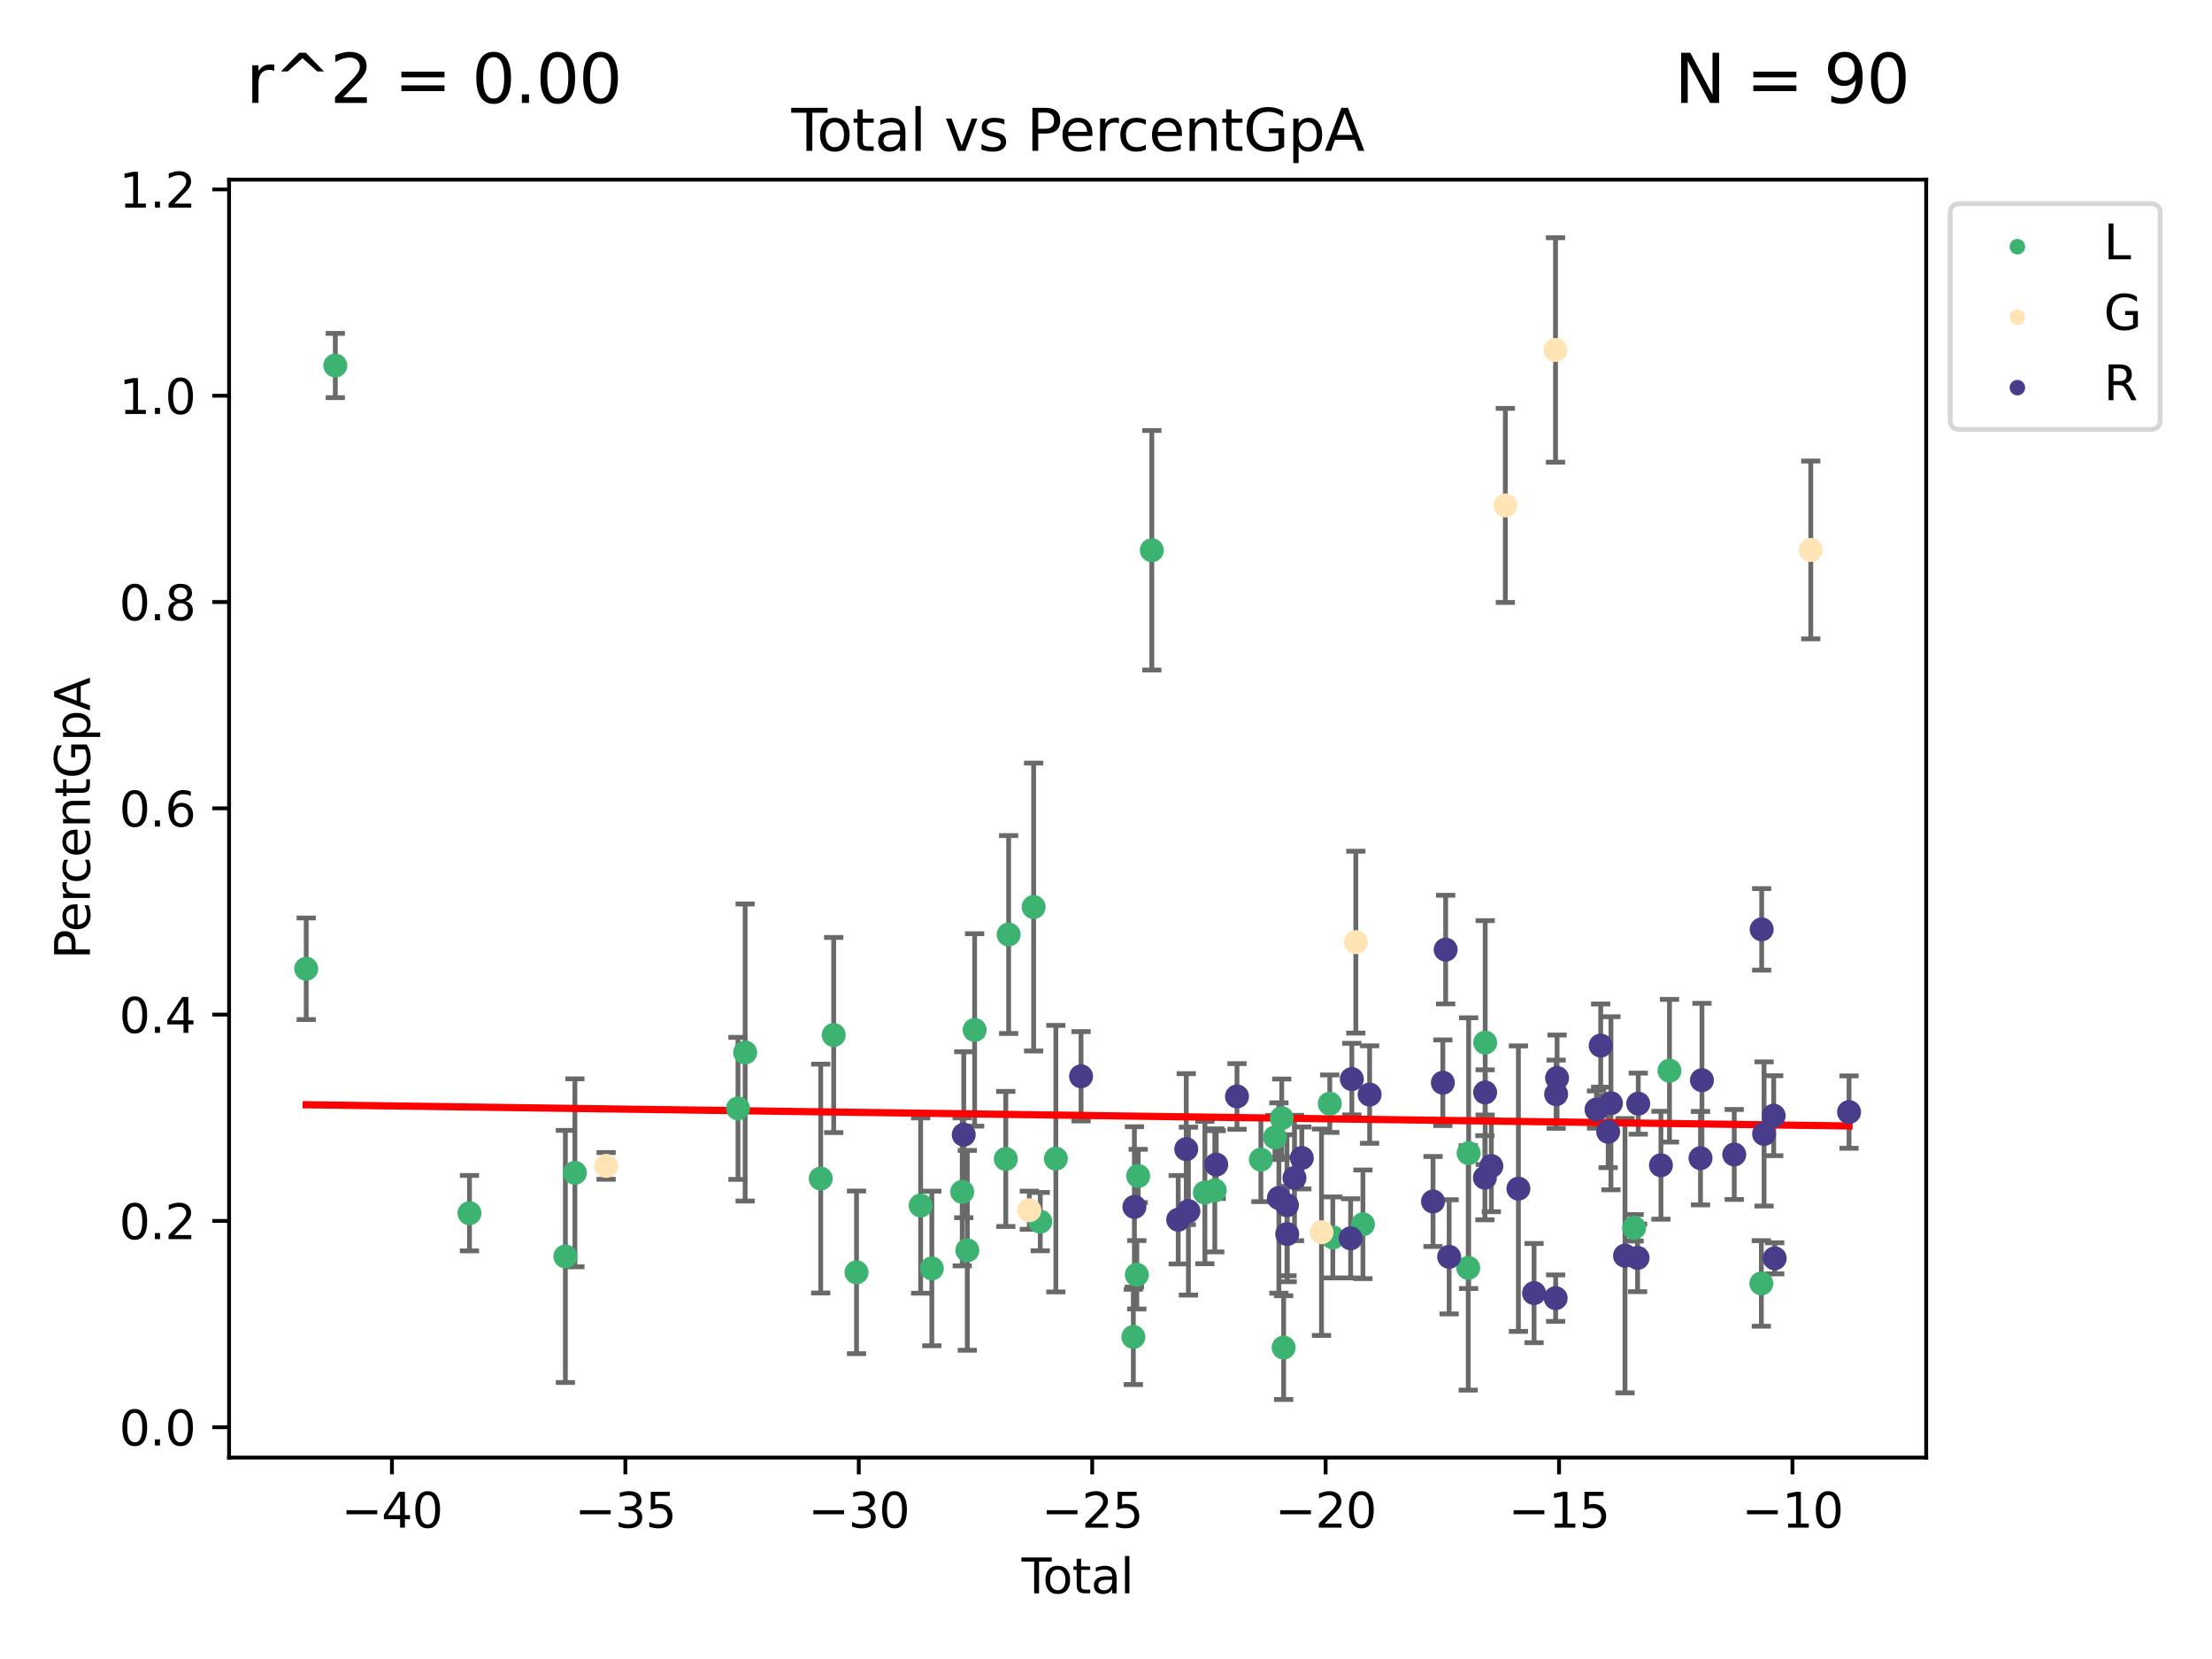 <?xml version="1.0" encoding="utf-8" standalone="no"?>
<!DOCTYPE svg PUBLIC "-//W3C//DTD SVG 1.1//EN"
  "http://www.w3.org/Graphics/SVG/1.1/DTD/svg11.dtd">
<svg xmlns:xlink="http://www.w3.org/1999/xlink" width="460.8pt" height="345.6pt" viewBox="0 0 460.8 345.6" xmlns="http://www.w3.org/2000/svg" version="1.1">
 <defs>
  <style type="text/css">*{stroke-linejoin: round; stroke-linecap: butt}</style>
 </defs>
 <g id="figure_1">
  <g id="patch_1">
   <path d="M 0 345.6 
L 460.8 345.6 
L 460.8 0 
L 0 0 
z
" style="fill: #ffffff"/>
  </g>
  <g id="axes_1">
   <g id="patch_2">
    <path d="M 47.72 303.64 
L 401.26 303.64 
L 401.26 37.423 
L 47.72 37.423 
z
" style="fill: #ffffff"/>
   </g>
   <g id="PathCollection_1">
    <defs>
     <path id="m5a5fb0ca31" d="M 0 1.118 
C 0.297 1.118 0.581 1 0.791 0.791 
C 1 0.581 1.118 0.297 1.118 0 
C 1.118 -0.297 1 -0.581 0.791 -0.791 
C 0.581 -1 0.297 -1.118 0 -1.118 
C -0.297 -1.118 -0.581 -1 -0.791 -0.791 
C -1 -0.581 -1.118 -0.297 -1.118 0 
C -1.118 0.297 -1 0.581 -0.791 0.791 
C -0.581 1 -0.297 1.118 0 1.118 
z
" style="stroke: #3cb371"/>
    </defs>
    <g clip-path="url(#pc47dd8551a)">
     <use xlink:href="#m5a5fb0ca31" x="63.79" y="201.811" style="fill: #3cb371; stroke: #3cb371"/>
     <use xlink:href="#m5a5fb0ca31" x="69.853" y="76.145" style="fill: #3cb371; stroke: #3cb371"/>
     <use xlink:href="#m5a5fb0ca31" x="97.798" y="252.729" style="fill: #3cb371; stroke: #3cb371"/>
     <use xlink:href="#m5a5fb0ca31" x="117.78" y="261.742" style="fill: #3cb371; stroke: #3cb371"/>
     <use xlink:href="#m5a5fb0ca31" x="119.764" y="244.321" style="fill: #3cb371; stroke: #3cb371"/>
     <use xlink:href="#m5a5fb0ca31" x="153.735" y="230.901" style="fill: #3cb371; stroke: #3cb371"/>
     <use xlink:href="#m5a5fb0ca31" x="155.229" y="219.254" style="fill: #3cb371; stroke: #3cb371"/>
     <use xlink:href="#m5a5fb0ca31" x="170.97" y="245.516" style="fill: #3cb371; stroke: #3cb371"/>
     <use xlink:href="#m5a5fb0ca31" x="173.675" y="215.61" style="fill: #3cb371; stroke: #3cb371"/>
     <use xlink:href="#m5a5fb0ca31" x="178.428" y="265.053" style="fill: #3cb371; stroke: #3cb371"/>
     <use xlink:href="#m5a5fb0ca31" x="191.788" y="251.132" style="fill: #3cb371; stroke: #3cb371"/>
     <use xlink:href="#m5a5fb0ca31" x="194.115" y="264.243" style="fill: #3cb371; stroke: #3cb371"/>
     <use xlink:href="#m5a5fb0ca31" x="200.451" y="248.288" style="fill: #3cb371; stroke: #3cb371"/>
     <use xlink:href="#m5a5fb0ca31" x="201.51" y="260.466" style="fill: #3cb371; stroke: #3cb371"/>
     <use xlink:href="#m5a5fb0ca31" x="203.035" y="214.556" style="fill: #3cb371; stroke: #3cb371"/>
     <use xlink:href="#m5a5fb0ca31" x="209.525" y="241.43" style="fill: #3cb371; stroke: #3cb371"/>
     <use xlink:href="#m5a5fb0ca31" x="210.117" y="194.677" style="fill: #3cb371; stroke: #3cb371"/>
     <use xlink:href="#m5a5fb0ca31" x="215.327" y="188.951" style="fill: #3cb371; stroke: #3cb371"/>
     <use xlink:href="#m5a5fb0ca31" x="216.702" y="254.486" style="fill: #3cb371; stroke: #3cb371"/>
     <use xlink:href="#m5a5fb0ca31" x="219.953" y="241.37" style="fill: #3cb371; stroke: #3cb371"/>
     <use xlink:href="#m5a5fb0ca31" x="236.095" y="278.506" style="fill: #3cb371; stroke: #3cb371"/>
     <use xlink:href="#m5a5fb0ca31" x="236.819" y="265.559" style="fill: #3cb371; stroke: #3cb371"/>
     <use xlink:href="#m5a5fb0ca31" x="237.109" y="244.972" style="fill: #3cb371; stroke: #3cb371"/>
     <use xlink:href="#m5a5fb0ca31" x="239.944" y="114.628" style="fill: #3cb371; stroke: #3cb371"/>
     <use xlink:href="#m5a5fb0ca31" x="251.001" y="248.433" style="fill: #3cb371; stroke: #3cb371"/>
     <use xlink:href="#m5a5fb0ca31" x="253.063" y="247.977" style="fill: #3cb371; stroke: #3cb371"/>
     <use xlink:href="#m5a5fb0ca31" x="262.667" y="241.57" style="fill: #3cb371; stroke: #3cb371"/>
     <use xlink:href="#m5a5fb0ca31" x="265.603" y="236.944" style="fill: #3cb371; stroke: #3cb371"/>
     <use xlink:href="#m5a5fb0ca31" x="267.01" y="232.938" style="fill: #3cb371; stroke: #3cb371"/>
     <use xlink:href="#m5a5fb0ca31" x="267.405" y="280.734" style="fill: #3cb371; stroke: #3cb371"/>
     <use xlink:href="#m5a5fb0ca31" x="277.017" y="229.914" style="fill: #3cb371; stroke: #3cb371"/>
     <use xlink:href="#m5a5fb0ca31" x="277.649" y="257.779" style="fill: #3cb371; stroke: #3cb371"/>
     <use xlink:href="#m5a5fb0ca31" x="283.925" y="255.048" style="fill: #3cb371; stroke: #3cb371"/>
     <use xlink:href="#m5a5fb0ca31" x="305.859" y="264.129" style="fill: #3cb371; stroke: #3cb371"/>
     <use xlink:href="#m5a5fb0ca31" x="305.943" y="240.222" style="fill: #3cb371; stroke: #3cb371"/>
     <use xlink:href="#m5a5fb0ca31" x="309.393" y="217.189" style="fill: #3cb371; stroke: #3cb371"/>
     <use xlink:href="#m5a5fb0ca31" x="340.414" y="255.77" style="fill: #3cb371; stroke: #3cb371"/>
     <use xlink:href="#m5a5fb0ca31" x="347.785" y="223.048" style="fill: #3cb371; stroke: #3cb371"/>
     <use xlink:href="#m5a5fb0ca31" x="366.922" y="267.365" style="fill: #3cb371; stroke: #3cb371"/>
    </g>
   </g>
   <g id="PathCollection_2">
    <defs>
     <path id="mb3bbd3516c" d="M 0 1.118 
C 0.297 1.118 0.581 1 0.791 0.791 
C 1 0.581 1.118 0.297 1.118 0 
C 1.118 -0.297 1 -0.581 0.791 -0.791 
C 0.581 -1 0.297 -1.118 0 -1.118 
C -0.297 -1.118 -0.581 -1 -0.791 -0.791 
C -1 -0.581 -1.118 -0.297 -1.118 0 
C -1.118 0.297 -1 0.581 -0.791 0.791 
C -0.581 1 -0.297 1.118 0 1.118 
z
" style="stroke: #ffe4b5"/>
    </defs>
    <g clip-path="url(#pc47dd8551a)">
     <use xlink:href="#mb3bbd3516c" x="126.265" y="242.88" style="fill: #ffe4b5; stroke: #ffe4b5"/>
     <use xlink:href="#mb3bbd3516c" x="214.428" y="252.112" style="fill: #ffe4b5; stroke: #ffe4b5"/>
     <use xlink:href="#mb3bbd3516c" x="275.293" y="256.699" style="fill: #ffe4b5; stroke: #ffe4b5"/>
     <use xlink:href="#mb3bbd3516c" x="282.444" y="196.27" style="fill: #ffe4b5; stroke: #ffe4b5"/>
     <use xlink:href="#mb3bbd3516c" x="313.592" y="105.288" style="fill: #ffe4b5; stroke: #ffe4b5"/>
     <use xlink:href="#mb3bbd3516c" x="324.043" y="72.905" style="fill: #ffe4b5; stroke: #ffe4b5"/>
     <use xlink:href="#mb3bbd3516c" x="377.215" y="114.565" style="fill: #ffe4b5; stroke: #ffe4b5"/>
    </g>
   </g>
   <g id="PathCollection_3">
    <defs>
     <path id="ma28b7f4a85" d="M 0 1.118 
C 0.297 1.118 0.581 1 0.791 0.791 
C 1 0.581 1.118 0.297 1.118 0 
C 1.118 -0.297 1 -0.581 0.791 -0.791 
C 0.581 -1 0.297 -1.118 0 -1.118 
C -0.297 -1.118 -0.581 -1 -0.791 -0.791 
C -1 -0.581 -1.118 -0.297 -1.118 0 
C -1.118 0.297 -1 0.581 -0.791 0.791 
C -0.581 1 -0.297 1.118 0 1.118 
z
" style="stroke: #483d8b"/>
    </defs>
    <g clip-path="url(#pc47dd8551a)">
     <use xlink:href="#ma28b7f4a85" x="200.765" y="236.381" style="fill: #483d8b; stroke: #483d8b"/>
     <use xlink:href="#ma28b7f4a85" x="225.203" y="224.211" style="fill: #483d8b; stroke: #483d8b"/>
     <use xlink:href="#ma28b7f4a85" x="236.318" y="251.418" style="fill: #483d8b; stroke: #483d8b"/>
     <use xlink:href="#ma28b7f4a85" x="245.441" y="254.091" style="fill: #483d8b; stroke: #483d8b"/>
     <use xlink:href="#ma28b7f4a85" x="247.117" y="239.388" style="fill: #483d8b; stroke: #483d8b"/>
     <use xlink:href="#ma28b7f4a85" x="247.569" y="252.296" style="fill: #483d8b; stroke: #483d8b"/>
     <use xlink:href="#ma28b7f4a85" x="253.365" y="242.606" style="fill: #483d8b; stroke: #483d8b"/>
     <use xlink:href="#ma28b7f4a85" x="257.688" y="228.406" style="fill: #483d8b; stroke: #483d8b"/>
     <use xlink:href="#ma28b7f4a85" x="266.417" y="249.565" style="fill: #483d8b; stroke: #483d8b"/>
     <use xlink:href="#ma28b7f4a85" x="268.101" y="251.076" style="fill: #483d8b; stroke: #483d8b"/>
     <use xlink:href="#ma28b7f4a85" x="268.15" y="257.07" style="fill: #483d8b; stroke: #483d8b"/>
     <use xlink:href="#ma28b7f4a85" x="269.665" y="245.396" style="fill: #483d8b; stroke: #483d8b"/>
     <use xlink:href="#ma28b7f4a85" x="271.194" y="241.226" style="fill: #483d8b; stroke: #483d8b"/>
     <use xlink:href="#ma28b7f4a85" x="281.36" y="257.971" style="fill: #483d8b; stroke: #483d8b"/>
     <use xlink:href="#ma28b7f4a85" x="281.612" y="224.794" style="fill: #483d8b; stroke: #483d8b"/>
     <use xlink:href="#ma28b7f4a85" x="285.316" y="228.015" style="fill: #483d8b; stroke: #483d8b"/>
     <use xlink:href="#ma28b7f4a85" x="298.525" y="250.29" style="fill: #483d8b; stroke: #483d8b"/>
     <use xlink:href="#ma28b7f4a85" x="300.573" y="225.553" style="fill: #483d8b; stroke: #483d8b"/>
     <use xlink:href="#ma28b7f4a85" x="301.155" y="197.821" style="fill: #483d8b; stroke: #483d8b"/>
     <use xlink:href="#ma28b7f4a85" x="301.883" y="261.818" style="fill: #483d8b; stroke: #483d8b"/>
     <use xlink:href="#ma28b7f4a85" x="309.333" y="245.338" style="fill: #483d8b; stroke: #483d8b"/>
     <use xlink:href="#ma28b7f4a85" x="309.382" y="227.573" style="fill: #483d8b; stroke: #483d8b"/>
     <use xlink:href="#ma28b7f4a85" x="310.674" y="242.91" style="fill: #483d8b; stroke: #483d8b"/>
     <use xlink:href="#ma28b7f4a85" x="316.312" y="247.616" style="fill: #483d8b; stroke: #483d8b"/>
     <use xlink:href="#ma28b7f4a85" x="319.575" y="269.373" style="fill: #483d8b; stroke: #483d8b"/>
     <use xlink:href="#ma28b7f4a85" x="324.072" y="270.427" style="fill: #483d8b; stroke: #483d8b"/>
     <use xlink:href="#ma28b7f4a85" x="324.17" y="227.942" style="fill: #483d8b; stroke: #483d8b"/>
     <use xlink:href="#ma28b7f4a85" x="324.368" y="224.571" style="fill: #483d8b; stroke: #483d8b"/>
     <use xlink:href="#ma28b7f4a85" x="332.586" y="231.14" style="fill: #483d8b; stroke: #483d8b"/>
     <use xlink:href="#ma28b7f4a85" x="333.454" y="217.813" style="fill: #483d8b; stroke: #483d8b"/>
     <use xlink:href="#ma28b7f4a85" x="335.013" y="235.778" style="fill: #483d8b; stroke: #483d8b"/>
     <use xlink:href="#ma28b7f4a85" x="335.589" y="229.825" style="fill: #483d8b; stroke: #483d8b"/>
     <use xlink:href="#ma28b7f4a85" x="338.517" y="261.585" style="fill: #483d8b; stroke: #483d8b"/>
     <use xlink:href="#ma28b7f4a85" x="341.137" y="262.045" style="fill: #483d8b; stroke: #483d8b"/>
     <use xlink:href="#ma28b7f4a85" x="341.276" y="229.908" style="fill: #483d8b; stroke: #483d8b"/>
     <use xlink:href="#ma28b7f4a85" x="346.004" y="242.744" style="fill: #483d8b; stroke: #483d8b"/>
     <use xlink:href="#ma28b7f4a85" x="354.245" y="241.267" style="fill: #483d8b; stroke: #483d8b"/>
     <use xlink:href="#ma28b7f4a85" x="354.546" y="225.022" style="fill: #483d8b; stroke: #483d8b"/>
     <use xlink:href="#ma28b7f4a85" x="361.276" y="240.499" style="fill: #483d8b; stroke: #483d8b"/>
     <use xlink:href="#ma28b7f4a85" x="366.989" y="193.605" style="fill: #483d8b; stroke: #483d8b"/>
     <use xlink:href="#ma28b7f4a85" x="367.486" y="236.22" style="fill: #483d8b; stroke: #483d8b"/>
     <use xlink:href="#ma28b7f4a85" x="369.492" y="232.421" style="fill: #483d8b; stroke: #483d8b"/>
     <use xlink:href="#ma28b7f4a85" x="369.702" y="262.133" style="fill: #483d8b; stroke: #483d8b"/>
     <use xlink:href="#ma28b7f4a85" x="385.19" y="231.666" style="fill: #483d8b; stroke: #483d8b"/>
    </g>
   </g>
   <g id="matplotlib.axis_1">
    <g id="xtick_1">
     <g id="line2d_1">
      <defs>
       <path id="m5238ee4796" d="M 0 0 
L 0 3.5 
" style="stroke: #000000; stroke-width: 0.8"/>
      </defs>
      <g>
       <use xlink:href="#m5238ee4796" x="81.648" y="303.64" style="stroke: #000000; stroke-width: 0.8"/>
      </g>
     </g>
     <g id="text_1">
      <!-- −40 -->
      <g transform="translate(71.096 318.238)scale(0.1 -0.1)">
       <defs>
        <path id="DejaVuSans-2212" d="M 678 2272 
L 4684 2272 
L 4684 1741 
L 678 1741 
L 678 2272 
z
" transform="scale(0.016)"/>
        <path id="DejaVuSans-34" d="M 2419 4116 
L 825 1625 
L 2419 1625 
L 2419 4116 
z
M 2253 4666 
L 3047 4666 
L 3047 1625 
L 3713 1625 
L 3713 1100 
L 3047 1100 
L 3047 0 
L 2419 0 
L 2419 1100 
L 313 1100 
L 313 1709 
L 2253 4666 
z
" transform="scale(0.016)"/>
        <path id="DejaVuSans-30" d="M 2034 4250 
Q 1547 4250 1301 3770 
Q 1056 3291 1056 2328 
Q 1056 1369 1301 889 
Q 1547 409 2034 409 
Q 2525 409 2770 889 
Q 3016 1369 3016 2328 
Q 3016 3291 2770 3770 
Q 2525 4250 2034 4250 
z
M 2034 4750 
Q 2819 4750 3233 4129 
Q 3647 3509 3647 2328 
Q 3647 1150 3233 529 
Q 2819 -91 2034 -91 
Q 1250 -91 836 529 
Q 422 1150 422 2328 
Q 422 3509 836 4129 
Q 1250 4750 2034 4750 
z
" transform="scale(0.016)"/>
       </defs>
       <use xlink:href="#DejaVuSans-2212"/>
       <use xlink:href="#DejaVuSans-34" x="83.789"/>
       <use xlink:href="#DejaVuSans-30" x="147.412"/>
      </g>
     </g>
    </g>
    <g id="xtick_2">
     <g id="line2d_2">
      <g>
       <use xlink:href="#m5238ee4796" x="130.274" y="303.64" style="stroke: #000000; stroke-width: 0.8"/>
      </g>
     </g>
     <g id="text_2">
      <!-- −35 -->
      <g transform="translate(119.722 318.238)scale(0.1 -0.1)">
       <defs>
        <path id="DejaVuSans-33" d="M 2597 2516 
Q 3050 2419 3304 2112 
Q 3559 1806 3559 1356 
Q 3559 666 3084 287 
Q 2609 -91 1734 -91 
Q 1441 -91 1130 -33 
Q 819 25 488 141 
L 488 750 
Q 750 597 1062 519 
Q 1375 441 1716 441 
Q 2309 441 2620 675 
Q 2931 909 2931 1356 
Q 2931 1769 2642 2001 
Q 2353 2234 1838 2234 
L 1294 2234 
L 1294 2753 
L 1863 2753 
Q 2328 2753 2575 2939 
Q 2822 3125 2822 3475 
Q 2822 3834 2567 4026 
Q 2313 4219 1838 4219 
Q 1578 4219 1281 4162 
Q 984 4106 628 3988 
L 628 4550 
Q 988 4650 1302 4700 
Q 1616 4750 1894 4750 
Q 2613 4750 3031 4423 
Q 3450 4097 3450 3541 
Q 3450 3153 3228 2886 
Q 3006 2619 2597 2516 
z
" transform="scale(0.016)"/>
        <path id="DejaVuSans-35" d="M 691 4666 
L 3169 4666 
L 3169 4134 
L 1269 4134 
L 1269 2991 
Q 1406 3038 1543 3061 
Q 1681 3084 1819 3084 
Q 2600 3084 3056 2656 
Q 3513 2228 3513 1497 
Q 3513 744 3044 326 
Q 2575 -91 1722 -91 
Q 1428 -91 1123 -41 
Q 819 9 494 109 
L 494 744 
Q 775 591 1075 516 
Q 1375 441 1709 441 
Q 2250 441 2565 725 
Q 2881 1009 2881 1497 
Q 2881 1984 2565 2268 
Q 2250 2553 1709 2553 
Q 1456 2553 1204 2497 
Q 953 2441 691 2322 
L 691 4666 
z
" transform="scale(0.016)"/>
       </defs>
       <use xlink:href="#DejaVuSans-2212"/>
       <use xlink:href="#DejaVuSans-33" x="83.789"/>
       <use xlink:href="#DejaVuSans-35" x="147.412"/>
      </g>
     </g>
    </g>
    <g id="xtick_3">
     <g id="line2d_3">
      <g>
       <use xlink:href="#m5238ee4796" x="178.9" y="303.64" style="stroke: #000000; stroke-width: 0.8"/>
      </g>
     </g>
     <g id="text_3">
      <!-- −30 -->
      <g transform="translate(168.348 318.238)scale(0.1 -0.1)">
       <use xlink:href="#DejaVuSans-2212"/>
       <use xlink:href="#DejaVuSans-33" x="83.789"/>
       <use xlink:href="#DejaVuSans-30" x="147.412"/>
      </g>
     </g>
    </g>
    <g id="xtick_4">
     <g id="line2d_4">
      <g>
       <use xlink:href="#m5238ee4796" x="227.526" y="303.64" style="stroke: #000000; stroke-width: 0.8"/>
      </g>
     </g>
     <g id="text_4">
      <!-- −25 -->
      <g transform="translate(216.973 318.238)scale(0.1 -0.1)">
       <defs>
        <path id="DejaVuSans-32" d="M 1228 531 
L 3431 531 
L 3431 0 
L 469 0 
L 469 531 
Q 828 903 1448 1529 
Q 2069 2156 2228 2338 
Q 2531 2678 2651 2914 
Q 2772 3150 2772 3378 
Q 2772 3750 2511 3984 
Q 2250 4219 1831 4219 
Q 1534 4219 1204 4116 
Q 875 4013 500 3803 
L 500 4441 
Q 881 4594 1212 4672 
Q 1544 4750 1819 4750 
Q 2544 4750 2975 4387 
Q 3406 4025 3406 3419 
Q 3406 3131 3298 2873 
Q 3191 2616 2906 2266 
Q 2828 2175 2409 1742 
Q 1991 1309 1228 531 
z
" transform="scale(0.016)"/>
       </defs>
       <use xlink:href="#DejaVuSans-2212"/>
       <use xlink:href="#DejaVuSans-32" x="83.789"/>
       <use xlink:href="#DejaVuSans-35" x="147.412"/>
      </g>
     </g>
    </g>
    <g id="xtick_5">
     <g id="line2d_5">
      <g>
       <use xlink:href="#m5238ee4796" x="276.152" y="303.64" style="stroke: #000000; stroke-width: 0.8"/>
      </g>
     </g>
     <g id="text_5">
      <!-- −20 -->
      <g transform="translate(265.599 318.238)scale(0.1 -0.1)">
       <use xlink:href="#DejaVuSans-2212"/>
       <use xlink:href="#DejaVuSans-32" x="83.789"/>
       <use xlink:href="#DejaVuSans-30" x="147.412"/>
      </g>
     </g>
    </g>
    <g id="xtick_6">
     <g id="line2d_6">
      <g>
       <use xlink:href="#m5238ee4796" x="324.777" y="303.64" style="stroke: #000000; stroke-width: 0.8"/>
      </g>
     </g>
     <g id="text_6">
      <!-- −15 -->
      <g transform="translate(314.225 318.238)scale(0.1 -0.1)">
       <defs>
        <path id="DejaVuSans-31" d="M 794 531 
L 1825 531 
L 1825 4091 
L 703 3866 
L 703 4441 
L 1819 4666 
L 2450 4666 
L 2450 531 
L 3481 531 
L 3481 0 
L 794 0 
L 794 531 
z
" transform="scale(0.016)"/>
       </defs>
       <use xlink:href="#DejaVuSans-2212"/>
       <use xlink:href="#DejaVuSans-31" x="83.789"/>
       <use xlink:href="#DejaVuSans-35" x="147.412"/>
      </g>
     </g>
    </g>
    <g id="xtick_7">
     <g id="line2d_7">
      <g>
       <use xlink:href="#m5238ee4796" x="373.403" y="303.64" style="stroke: #000000; stroke-width: 0.8"/>
      </g>
     </g>
     <g id="text_7">
      <!-- −10 -->
      <g transform="translate(362.851 318.238)scale(0.1 -0.1)">
       <use xlink:href="#DejaVuSans-2212"/>
       <use xlink:href="#DejaVuSans-31" x="83.789"/>
       <use xlink:href="#DejaVuSans-30" x="147.412"/>
      </g>
     </g>
    </g>
    <g id="text_8">
     <!-- Total -->
     <g transform="translate(212.813 331.917)scale(0.1 -0.1)">
      <defs>
       <path id="DejaVuSans-54" d="M -19 4666 
L 3928 4666 
L 3928 4134 
L 2272 4134 
L 2272 0 
L 1638 0 
L 1638 4134 
L -19 4134 
L -19 4666 
z
" transform="scale(0.016)"/>
       <path id="DejaVuSans-6f" d="M 1959 3097 
Q 1497 3097 1228 2736 
Q 959 2375 959 1747 
Q 959 1119 1226 758 
Q 1494 397 1959 397 
Q 2419 397 2687 759 
Q 2956 1122 2956 1747 
Q 2956 2369 2687 2733 
Q 2419 3097 1959 3097 
z
M 1959 3584 
Q 2709 3584 3137 3096 
Q 3566 2609 3566 1747 
Q 3566 888 3137 398 
Q 2709 -91 1959 -91 
Q 1206 -91 779 398 
Q 353 888 353 1747 
Q 353 2609 779 3096 
Q 1206 3584 1959 3584 
z
" transform="scale(0.016)"/>
       <path id="DejaVuSans-74" d="M 1172 4494 
L 1172 3500 
L 2356 3500 
L 2356 3053 
L 1172 3053 
L 1172 1153 
Q 1172 725 1289 603 
Q 1406 481 1766 481 
L 2356 481 
L 2356 0 
L 1766 0 
Q 1100 0 847 248 
Q 594 497 594 1153 
L 594 3053 
L 172 3053 
L 172 3500 
L 594 3500 
L 594 4494 
L 1172 4494 
z
" transform="scale(0.016)"/>
       <path id="DejaVuSans-61" d="M 2194 1759 
Q 1497 1759 1228 1600 
Q 959 1441 959 1056 
Q 959 750 1161 570 
Q 1363 391 1709 391 
Q 2188 391 2477 730 
Q 2766 1069 2766 1631 
L 2766 1759 
L 2194 1759 
z
M 3341 1997 
L 3341 0 
L 2766 0 
L 2766 531 
Q 2569 213 2275 61 
Q 1981 -91 1556 -91 
Q 1019 -91 701 211 
Q 384 513 384 1019 
Q 384 1609 779 1909 
Q 1175 2209 1959 2209 
L 2766 2209 
L 2766 2266 
Q 2766 2663 2505 2880 
Q 2244 3097 1772 3097 
Q 1472 3097 1187 3025 
Q 903 2953 641 2809 
L 641 3341 
Q 956 3463 1253 3523 
Q 1550 3584 1831 3584 
Q 2591 3584 2966 3190 
Q 3341 2797 3341 1997 
z
" transform="scale(0.016)"/>
       <path id="DejaVuSans-6c" d="M 603 4863 
L 1178 4863 
L 1178 0 
L 603 0 
L 603 4863 
z
" transform="scale(0.016)"/>
      </defs>
      <use xlink:href="#DejaVuSans-54"/>
      <use xlink:href="#DejaVuSans-6f" x="44.084"/>
      <use xlink:href="#DejaVuSans-74" x="105.266"/>
      <use xlink:href="#DejaVuSans-61" x="144.475"/>
      <use xlink:href="#DejaVuSans-6c" x="205.754"/>
     </g>
    </g>
   </g>
   <g id="matplotlib.axis_2">
    <g id="ytick_1">
     <g id="line2d_8">
      <defs>
       <path id="m1684d48947" d="M 0 0 
L -3.5 0 
" style="stroke: #000000; stroke-width: 0.8"/>
      </defs>
      <g>
       <use xlink:href="#m1684d48947" x="47.72" y="297.316" style="stroke: #000000; stroke-width: 0.8"/>
      </g>
     </g>
     <g id="text_9">
      <!-- 0.0 -->
      <g transform="translate(24.817 301.116)scale(0.1 -0.1)">
       <defs>
        <path id="DejaVuSans-2e" d="M 684 794 
L 1344 794 
L 1344 0 
L 684 0 
L 684 794 
z
" transform="scale(0.016)"/>
       </defs>
       <use xlink:href="#DejaVuSans-30"/>
       <use xlink:href="#DejaVuSans-2e" x="63.623"/>
       <use xlink:href="#DejaVuSans-30" x="95.41"/>
      </g>
     </g>
    </g>
    <g id="ytick_2">
     <g id="line2d_9">
      <g>
       <use xlink:href="#m1684d48947" x="47.72" y="254.34" style="stroke: #000000; stroke-width: 0.8"/>
      </g>
     </g>
     <g id="text_10">
      <!-- 0.2 -->
      <g transform="translate(24.817 258.139)scale(0.1 -0.1)">
       <use xlink:href="#DejaVuSans-30"/>
       <use xlink:href="#DejaVuSans-2e" x="63.623"/>
       <use xlink:href="#DejaVuSans-32" x="95.41"/>
      </g>
     </g>
    </g>
    <g id="ytick_3">
     <g id="line2d_10">
      <g>
       <use xlink:href="#m1684d48947" x="47.72" y="211.364" style="stroke: #000000; stroke-width: 0.8"/>
      </g>
     </g>
     <g id="text_11">
      <!-- 0.4 -->
      <g transform="translate(24.817 215.163)scale(0.1 -0.1)">
       <use xlink:href="#DejaVuSans-30"/>
       <use xlink:href="#DejaVuSans-2e" x="63.623"/>
       <use xlink:href="#DejaVuSans-34" x="95.41"/>
      </g>
     </g>
    </g>
    <g id="ytick_4">
     <g id="line2d_11">
      <g>
       <use xlink:href="#m1684d48947" x="47.72" y="168.388" style="stroke: #000000; stroke-width: 0.8"/>
      </g>
     </g>
     <g id="text_12">
      <!-- 0.6 -->
      <g transform="translate(24.817 172.187)scale(0.1 -0.1)">
       <defs>
        <path id="DejaVuSans-36" d="M 2113 2584 
Q 1688 2584 1439 2293 
Q 1191 2003 1191 1497 
Q 1191 994 1439 701 
Q 1688 409 2113 409 
Q 2538 409 2786 701 
Q 3034 994 3034 1497 
Q 3034 2003 2786 2293 
Q 2538 2584 2113 2584 
z
M 3366 4563 
L 3366 3988 
Q 3128 4100 2886 4159 
Q 2644 4219 2406 4219 
Q 1781 4219 1451 3797 
Q 1122 3375 1075 2522 
Q 1259 2794 1537 2939 
Q 1816 3084 2150 3084 
Q 2853 3084 3261 2657 
Q 3669 2231 3669 1497 
Q 3669 778 3244 343 
Q 2819 -91 2113 -91 
Q 1303 -91 875 529 
Q 447 1150 447 2328 
Q 447 3434 972 4092 
Q 1497 4750 2381 4750 
Q 2619 4750 2861 4703 
Q 3103 4656 3366 4563 
z
" transform="scale(0.016)"/>
       </defs>
       <use xlink:href="#DejaVuSans-30"/>
       <use xlink:href="#DejaVuSans-2e" x="63.623"/>
       <use xlink:href="#DejaVuSans-36" x="95.41"/>
      </g>
     </g>
    </g>
    <g id="ytick_5">
     <g id="line2d_12">
      <g>
       <use xlink:href="#m1684d48947" x="47.72" y="125.412" style="stroke: #000000; stroke-width: 0.8"/>
      </g>
     </g>
     <g id="text_13">
      <!-- 0.8 -->
      <g transform="translate(24.817 129.211)scale(0.1 -0.1)">
       <defs>
        <path id="DejaVuSans-38" d="M 2034 2216 
Q 1584 2216 1326 1975 
Q 1069 1734 1069 1313 
Q 1069 891 1326 650 
Q 1584 409 2034 409 
Q 2484 409 2743 651 
Q 3003 894 3003 1313 
Q 3003 1734 2745 1975 
Q 2488 2216 2034 2216 
z
M 1403 2484 
Q 997 2584 770 2862 
Q 544 3141 544 3541 
Q 544 4100 942 4425 
Q 1341 4750 2034 4750 
Q 2731 4750 3128 4425 
Q 3525 4100 3525 3541 
Q 3525 3141 3298 2862 
Q 3072 2584 2669 2484 
Q 3125 2378 3379 2068 
Q 3634 1759 3634 1313 
Q 3634 634 3220 271 
Q 2806 -91 2034 -91 
Q 1263 -91 848 271 
Q 434 634 434 1313 
Q 434 1759 690 2068 
Q 947 2378 1403 2484 
z
M 1172 3481 
Q 1172 3119 1398 2916 
Q 1625 2713 2034 2713 
Q 2441 2713 2670 2916 
Q 2900 3119 2900 3481 
Q 2900 3844 2670 4047 
Q 2441 4250 2034 4250 
Q 1625 4250 1398 4047 
Q 1172 3844 1172 3481 
z
" transform="scale(0.016)"/>
       </defs>
       <use xlink:href="#DejaVuSans-30"/>
       <use xlink:href="#DejaVuSans-2e" x="63.623"/>
       <use xlink:href="#DejaVuSans-38" x="95.41"/>
      </g>
     </g>
    </g>
    <g id="ytick_6">
     <g id="line2d_13">
      <g>
       <use xlink:href="#m1684d48947" x="47.72" y="82.435" style="stroke: #000000; stroke-width: 0.8"/>
      </g>
     </g>
     <g id="text_14">
      <!-- 1.0 -->
      <g transform="translate(24.817 86.235)scale(0.1 -0.1)">
       <use xlink:href="#DejaVuSans-31"/>
       <use xlink:href="#DejaVuSans-2e" x="63.623"/>
       <use xlink:href="#DejaVuSans-30" x="95.41"/>
      </g>
     </g>
    </g>
    <g id="ytick_7">
     <g id="line2d_14">
      <g>
       <use xlink:href="#m1684d48947" x="47.72" y="39.459" style="stroke: #000000; stroke-width: 0.8"/>
      </g>
     </g>
     <g id="text_15">
      <!-- 1.2 -->
      <g transform="translate(24.817 43.258)scale(0.1 -0.1)">
       <use xlink:href="#DejaVuSans-31"/>
       <use xlink:href="#DejaVuSans-2e" x="63.623"/>
       <use xlink:href="#DejaVuSans-32" x="95.41"/>
      </g>
     </g>
    </g>
    <g id="text_16">
     <!-- PercentGpA -->
     <g transform="translate(18.737 199.808)rotate(-90)scale(0.1 -0.1)">
      <defs>
       <path id="DejaVuSans-50" d="M 1259 4147 
L 1259 2394 
L 2053 2394 
Q 2494 2394 2734 2622 
Q 2975 2850 2975 3272 
Q 2975 3691 2734 3919 
Q 2494 4147 2053 4147 
L 1259 4147 
z
M 628 4666 
L 2053 4666 
Q 2838 4666 3239 4311 
Q 3641 3956 3641 3272 
Q 3641 2581 3239 2228 
Q 2838 1875 2053 1875 
L 1259 1875 
L 1259 0 
L 628 0 
L 628 4666 
z
" transform="scale(0.016)"/>
       <path id="DejaVuSans-65" d="M 3597 1894 
L 3597 1613 
L 953 1613 
Q 991 1019 1311 708 
Q 1631 397 2203 397 
Q 2534 397 2845 478 
Q 3156 559 3463 722 
L 3463 178 
Q 3153 47 2828 -22 
Q 2503 -91 2169 -91 
Q 1331 -91 842 396 
Q 353 884 353 1716 
Q 353 2575 817 3079 
Q 1281 3584 2069 3584 
Q 2775 3584 3186 3129 
Q 3597 2675 3597 1894 
z
M 3022 2063 
Q 3016 2534 2758 2815 
Q 2500 3097 2075 3097 
Q 1594 3097 1305 2825 
Q 1016 2553 972 2059 
L 3022 2063 
z
" transform="scale(0.016)"/>
       <path id="DejaVuSans-72" d="M 2631 2963 
Q 2534 3019 2420 3045 
Q 2306 3072 2169 3072 
Q 1681 3072 1420 2755 
Q 1159 2438 1159 1844 
L 1159 0 
L 581 0 
L 581 3500 
L 1159 3500 
L 1159 2956 
Q 1341 3275 1631 3429 
Q 1922 3584 2338 3584 
Q 2397 3584 2469 3576 
Q 2541 3569 2628 3553 
L 2631 2963 
z
" transform="scale(0.016)"/>
       <path id="DejaVuSans-63" d="M 3122 3366 
L 3122 2828 
Q 2878 2963 2633 3030 
Q 2388 3097 2138 3097 
Q 1578 3097 1268 2742 
Q 959 2388 959 1747 
Q 959 1106 1268 751 
Q 1578 397 2138 397 
Q 2388 397 2633 464 
Q 2878 531 3122 666 
L 3122 134 
Q 2881 22 2623 -34 
Q 2366 -91 2075 -91 
Q 1284 -91 818 406 
Q 353 903 353 1747 
Q 353 2603 823 3093 
Q 1294 3584 2113 3584 
Q 2378 3584 2631 3529 
Q 2884 3475 3122 3366 
z
" transform="scale(0.016)"/>
       <path id="DejaVuSans-6e" d="M 3513 2113 
L 3513 0 
L 2938 0 
L 2938 2094 
Q 2938 2591 2744 2837 
Q 2550 3084 2163 3084 
Q 1697 3084 1428 2787 
Q 1159 2491 1159 1978 
L 1159 0 
L 581 0 
L 581 3500 
L 1159 3500 
L 1159 2956 
Q 1366 3272 1645 3428 
Q 1925 3584 2291 3584 
Q 2894 3584 3203 3211 
Q 3513 2838 3513 2113 
z
" transform="scale(0.016)"/>
       <path id="DejaVuSans-47" d="M 3809 666 
L 3809 1919 
L 2778 1919 
L 2778 2438 
L 4434 2438 
L 4434 434 
Q 4069 175 3628 42 
Q 3188 -91 2688 -91 
Q 1594 -91 976 548 
Q 359 1188 359 2328 
Q 359 3472 976 4111 
Q 1594 4750 2688 4750 
Q 3144 4750 3555 4637 
Q 3966 4525 4313 4306 
L 4313 3634 
Q 3963 3931 3569 4081 
Q 3175 4231 2741 4231 
Q 1884 4231 1454 3753 
Q 1025 3275 1025 2328 
Q 1025 1384 1454 906 
Q 1884 428 2741 428 
Q 3075 428 3337 486 
Q 3600 544 3809 666 
z
" transform="scale(0.016)"/>
       <path id="DejaVuSans-70" d="M 1159 525 
L 1159 -1331 
L 581 -1331 
L 581 3500 
L 1159 3500 
L 1159 2969 
Q 1341 3281 1617 3432 
Q 1894 3584 2278 3584 
Q 2916 3584 3314 3078 
Q 3713 2572 3713 1747 
Q 3713 922 3314 415 
Q 2916 -91 2278 -91 
Q 1894 -91 1617 61 
Q 1341 213 1159 525 
z
M 3116 1747 
Q 3116 2381 2855 2742 
Q 2594 3103 2138 3103 
Q 1681 3103 1420 2742 
Q 1159 2381 1159 1747 
Q 1159 1113 1420 752 
Q 1681 391 2138 391 
Q 2594 391 2855 752 
Q 3116 1113 3116 1747 
z
" transform="scale(0.016)"/>
       <path id="DejaVuSans-41" d="M 2188 4044 
L 1331 1722 
L 3047 1722 
L 2188 4044 
z
M 1831 4666 
L 2547 4666 
L 4325 0 
L 3669 0 
L 3244 1197 
L 1141 1197 
L 716 0 
L 50 0 
L 1831 4666 
z
" transform="scale(0.016)"/>
      </defs>
      <use xlink:href="#DejaVuSans-50"/>
      <use xlink:href="#DejaVuSans-65" x="56.678"/>
      <use xlink:href="#DejaVuSans-72" x="118.201"/>
      <use xlink:href="#DejaVuSans-63" x="157.064"/>
      <use xlink:href="#DejaVuSans-65" x="212.045"/>
      <use xlink:href="#DejaVuSans-6e" x="273.568"/>
      <use xlink:href="#DejaVuSans-74" x="336.947"/>
      <use xlink:href="#DejaVuSans-47" x="376.156"/>
      <use xlink:href="#DejaVuSans-70" x="453.646"/>
      <use xlink:href="#DejaVuSans-41" x="517.123"/>
     </g>
    </g>
   </g>
   <g id="LineCollection_1">
    <path d="M 63.79 212.392 
L 63.79 191.23 
" clip-path="url(#pc47dd8551a)" style="fill: none; stroke: #696969"/>
    <path d="M 69.853 82.838 
L 69.853 69.451 
" clip-path="url(#pc47dd8551a)" style="fill: none; stroke: #696969"/>
    <path d="M 97.798 260.585 
L 97.798 244.872 
" clip-path="url(#pc47dd8551a)" style="fill: none; stroke: #696969"/>
    <path d="M 117.78 288.001 
L 117.78 235.483 
" clip-path="url(#pc47dd8551a)" style="fill: none; stroke: #696969"/>
    <path d="M 119.764 263.898 
L 119.764 224.745 
" clip-path="url(#pc47dd8551a)" style="fill: none; stroke: #696969"/>
    <path d="M 153.735 245.696 
L 153.735 216.106 
" clip-path="url(#pc47dd8551a)" style="fill: none; stroke: #696969"/>
    <path d="M 155.229 250.197 
L 155.229 188.312 
" clip-path="url(#pc47dd8551a)" style="fill: none; stroke: #696969"/>
    <path d="M 170.97 269.351 
L 170.97 221.68 
" clip-path="url(#pc47dd8551a)" style="fill: none; stroke: #696969"/>
    <path d="M 173.675 235.934 
L 173.675 195.286 
" clip-path="url(#pc47dd8551a)" style="fill: none; stroke: #696969"/>
    <path d="M 178.428 281.99 
L 178.428 248.116 
" clip-path="url(#pc47dd8551a)" style="fill: none; stroke: #696969"/>
    <path d="M 191.788 269.394 
L 191.788 232.87 
" clip-path="url(#pc47dd8551a)" style="fill: none; stroke: #696969"/>
    <path d="M 194.115 280.348 
L 194.115 248.139 
" clip-path="url(#pc47dd8551a)" style="fill: none; stroke: #696969"/>
    <path d="M 200.451 263.708 
L 200.451 232.869 
" clip-path="url(#pc47dd8551a)" style="fill: none; stroke: #696969"/>
    <path d="M 201.51 281.276 
L 201.51 239.655 
" clip-path="url(#pc47dd8551a)" style="fill: none; stroke: #696969"/>
    <path d="M 203.035 234.597 
L 203.035 194.516 
" clip-path="url(#pc47dd8551a)" style="fill: none; stroke: #696969"/>
    <path d="M 209.525 255.495 
L 209.525 227.365 
" clip-path="url(#pc47dd8551a)" style="fill: none; stroke: #696969"/>
    <path d="M 210.117 215.291 
L 210.117 174.064 
" clip-path="url(#pc47dd8551a)" style="fill: none; stroke: #696969"/>
    <path d="M 215.327 218.935 
L 215.327 158.967 
" clip-path="url(#pc47dd8551a)" style="fill: none; stroke: #696969"/>
    <path d="M 216.702 260.562 
L 216.702 248.41 
" clip-path="url(#pc47dd8551a)" style="fill: none; stroke: #696969"/>
    <path d="M 219.953 269.129 
L 219.953 213.61 
" clip-path="url(#pc47dd8551a)" style="fill: none; stroke: #696969"/>
    <path d="M 236.095 288.425 
L 236.095 268.588 
" clip-path="url(#pc47dd8551a)" style="fill: none; stroke: #696969"/>
    <path d="M 236.819 272.686 
L 236.819 258.432 
" clip-path="url(#pc47dd8551a)" style="fill: none; stroke: #696969"/>
    <path d="M 237.109 250.519 
L 237.109 239.426 
" clip-path="url(#pc47dd8551a)" style="fill: none; stroke: #696969"/>
    <path d="M 239.944 139.575 
L 239.944 89.681 
" clip-path="url(#pc47dd8551a)" style="fill: none; stroke: #696969"/>
    <path d="M 251.001 263.259 
L 251.001 233.607 
" clip-path="url(#pc47dd8551a)" style="fill: none; stroke: #696969"/>
    <path d="M 253.063 260.791 
L 253.063 235.163 
" clip-path="url(#pc47dd8551a)" style="fill: none; stroke: #696969"/>
    <path d="M 262.667 250.323 
L 262.667 232.817 
" clip-path="url(#pc47dd8551a)" style="fill: none; stroke: #696969"/>
    <path d="M 265.603 241.535 
L 265.603 232.352 
" clip-path="url(#pc47dd8551a)" style="fill: none; stroke: #696969"/>
    <path d="M 267.01 241.095 
L 267.01 224.78 
" clip-path="url(#pc47dd8551a)" style="fill: none; stroke: #696969"/>
    <path d="M 267.405 291.539 
L 267.405 269.928 
" clip-path="url(#pc47dd8551a)" style="fill: none; stroke: #696969"/>
    <path d="M 277.017 235.901 
L 277.017 223.927 
" clip-path="url(#pc47dd8551a)" style="fill: none; stroke: #696969"/>
    <path d="M 277.649 266.216 
L 277.649 249.343 
" clip-path="url(#pc47dd8551a)" style="fill: none; stroke: #696969"/>
    <path d="M 283.925 266.365 
L 283.925 243.73 
" clip-path="url(#pc47dd8551a)" style="fill: none; stroke: #696969"/>
    <path d="M 305.859 289.584 
L 305.859 238.673 
" clip-path="url(#pc47dd8551a)" style="fill: none; stroke: #696969"/>
    <path d="M 305.943 268.422 
L 305.943 212.022 
" clip-path="url(#pc47dd8551a)" style="fill: none; stroke: #696969"/>
    <path d="M 309.393 242.595 
L 309.393 191.782 
" clip-path="url(#pc47dd8551a)" style="fill: none; stroke: #696969"/>
    <path d="M 340.414 258.526 
L 340.414 253.014 
" clip-path="url(#pc47dd8551a)" style="fill: none; stroke: #696969"/>
    <path d="M 347.785 237.908 
L 347.785 208.189 
" clip-path="url(#pc47dd8551a)" style="fill: none; stroke: #696969"/>
    <path d="M 366.922 276.275 
L 366.922 258.455 
" clip-path="url(#pc47dd8551a)" style="fill: none; stroke: #696969"/>
   </g>
   <g id="line2d_15">
    <defs>
     <path id="m3561164d1a" d="M 2 0 
L -2 -0 
" style="stroke: #696969"/>
    </defs>
    <g clip-path="url(#pc47dd8551a)">
     <use xlink:href="#m3561164d1a" x="63.79" y="212.392" style="fill: #696969; stroke: #696969"/>
     <use xlink:href="#m3561164d1a" x="69.853" y="82.838" style="fill: #696969; stroke: #696969"/>
     <use xlink:href="#m3561164d1a" x="97.798" y="260.585" style="fill: #696969; stroke: #696969"/>
     <use xlink:href="#m3561164d1a" x="117.78" y="288.001" style="fill: #696969; stroke: #696969"/>
     <use xlink:href="#m3561164d1a" x="119.764" y="263.898" style="fill: #696969; stroke: #696969"/>
     <use xlink:href="#m3561164d1a" x="153.735" y="245.696" style="fill: #696969; stroke: #696969"/>
     <use xlink:href="#m3561164d1a" x="155.229" y="250.197" style="fill: #696969; stroke: #696969"/>
     <use xlink:href="#m3561164d1a" x="170.97" y="269.351" style="fill: #696969; stroke: #696969"/>
     <use xlink:href="#m3561164d1a" x="173.675" y="235.934" style="fill: #696969; stroke: #696969"/>
     <use xlink:href="#m3561164d1a" x="178.428" y="281.99" style="fill: #696969; stroke: #696969"/>
     <use xlink:href="#m3561164d1a" x="191.788" y="269.394" style="fill: #696969; stroke: #696969"/>
     <use xlink:href="#m3561164d1a" x="194.115" y="280.348" style="fill: #696969; stroke: #696969"/>
     <use xlink:href="#m3561164d1a" x="200.451" y="263.708" style="fill: #696969; stroke: #696969"/>
     <use xlink:href="#m3561164d1a" x="201.51" y="281.276" style="fill: #696969; stroke: #696969"/>
     <use xlink:href="#m3561164d1a" x="203.035" y="234.597" style="fill: #696969; stroke: #696969"/>
     <use xlink:href="#m3561164d1a" x="209.525" y="255.495" style="fill: #696969; stroke: #696969"/>
     <use xlink:href="#m3561164d1a" x="210.117" y="215.291" style="fill: #696969; stroke: #696969"/>
     <use xlink:href="#m3561164d1a" x="215.327" y="218.935" style="fill: #696969; stroke: #696969"/>
     <use xlink:href="#m3561164d1a" x="216.702" y="260.562" style="fill: #696969; stroke: #696969"/>
     <use xlink:href="#m3561164d1a" x="219.953" y="269.129" style="fill: #696969; stroke: #696969"/>
     <use xlink:href="#m3561164d1a" x="236.095" y="288.425" style="fill: #696969; stroke: #696969"/>
     <use xlink:href="#m3561164d1a" x="236.819" y="272.686" style="fill: #696969; stroke: #696969"/>
     <use xlink:href="#m3561164d1a" x="237.109" y="250.519" style="fill: #696969; stroke: #696969"/>
     <use xlink:href="#m3561164d1a" x="239.944" y="139.575" style="fill: #696969; stroke: #696969"/>
     <use xlink:href="#m3561164d1a" x="251.001" y="263.259" style="fill: #696969; stroke: #696969"/>
     <use xlink:href="#m3561164d1a" x="253.063" y="260.791" style="fill: #696969; stroke: #696969"/>
     <use xlink:href="#m3561164d1a" x="262.667" y="250.323" style="fill: #696969; stroke: #696969"/>
     <use xlink:href="#m3561164d1a" x="265.603" y="241.535" style="fill: #696969; stroke: #696969"/>
     <use xlink:href="#m3561164d1a" x="267.01" y="241.095" style="fill: #696969; stroke: #696969"/>
     <use xlink:href="#m3561164d1a" x="267.405" y="291.539" style="fill: #696969; stroke: #696969"/>
     <use xlink:href="#m3561164d1a" x="277.017" y="235.901" style="fill: #696969; stroke: #696969"/>
     <use xlink:href="#m3561164d1a" x="277.649" y="266.216" style="fill: #696969; stroke: #696969"/>
     <use xlink:href="#m3561164d1a" x="283.925" y="266.365" style="fill: #696969; stroke: #696969"/>
     <use xlink:href="#m3561164d1a" x="305.859" y="289.584" style="fill: #696969; stroke: #696969"/>
     <use xlink:href="#m3561164d1a" x="305.943" y="268.422" style="fill: #696969; stroke: #696969"/>
     <use xlink:href="#m3561164d1a" x="309.393" y="242.595" style="fill: #696969; stroke: #696969"/>
     <use xlink:href="#m3561164d1a" x="340.414" y="258.526" style="fill: #696969; stroke: #696969"/>
     <use xlink:href="#m3561164d1a" x="347.785" y="237.908" style="fill: #696969; stroke: #696969"/>
     <use xlink:href="#m3561164d1a" x="366.922" y="276.275" style="fill: #696969; stroke: #696969"/>
    </g>
   </g>
   <g id="line2d_16">
    <g clip-path="url(#pc47dd8551a)">
     <use xlink:href="#m3561164d1a" x="63.79" y="191.23" style="fill: #696969; stroke: #696969"/>
     <use xlink:href="#m3561164d1a" x="69.853" y="69.451" style="fill: #696969; stroke: #696969"/>
     <use xlink:href="#m3561164d1a" x="97.798" y="244.872" style="fill: #696969; stroke: #696969"/>
     <use xlink:href="#m3561164d1a" x="117.78" y="235.483" style="fill: #696969; stroke: #696969"/>
     <use xlink:href="#m3561164d1a" x="119.764" y="224.745" style="fill: #696969; stroke: #696969"/>
     <use xlink:href="#m3561164d1a" x="153.735" y="216.106" style="fill: #696969; stroke: #696969"/>
     <use xlink:href="#m3561164d1a" x="155.229" y="188.312" style="fill: #696969; stroke: #696969"/>
     <use xlink:href="#m3561164d1a" x="170.97" y="221.68" style="fill: #696969; stroke: #696969"/>
     <use xlink:href="#m3561164d1a" x="173.675" y="195.286" style="fill: #696969; stroke: #696969"/>
     <use xlink:href="#m3561164d1a" x="178.428" y="248.116" style="fill: #696969; stroke: #696969"/>
     <use xlink:href="#m3561164d1a" x="191.788" y="232.87" style="fill: #696969; stroke: #696969"/>
     <use xlink:href="#m3561164d1a" x="194.115" y="248.139" style="fill: #696969; stroke: #696969"/>
     <use xlink:href="#m3561164d1a" x="200.451" y="232.869" style="fill: #696969; stroke: #696969"/>
     <use xlink:href="#m3561164d1a" x="201.51" y="239.655" style="fill: #696969; stroke: #696969"/>
     <use xlink:href="#m3561164d1a" x="203.035" y="194.516" style="fill: #696969; stroke: #696969"/>
     <use xlink:href="#m3561164d1a" x="209.525" y="227.365" style="fill: #696969; stroke: #696969"/>
     <use xlink:href="#m3561164d1a" x="210.117" y="174.064" style="fill: #696969; stroke: #696969"/>
     <use xlink:href="#m3561164d1a" x="215.327" y="158.967" style="fill: #696969; stroke: #696969"/>
     <use xlink:href="#m3561164d1a" x="216.702" y="248.41" style="fill: #696969; stroke: #696969"/>
     <use xlink:href="#m3561164d1a" x="219.953" y="213.61" style="fill: #696969; stroke: #696969"/>
     <use xlink:href="#m3561164d1a" x="236.095" y="268.588" style="fill: #696969; stroke: #696969"/>
     <use xlink:href="#m3561164d1a" x="236.819" y="258.432" style="fill: #696969; stroke: #696969"/>
     <use xlink:href="#m3561164d1a" x="237.109" y="239.426" style="fill: #696969; stroke: #696969"/>
     <use xlink:href="#m3561164d1a" x="239.944" y="89.681" style="fill: #696969; stroke: #696969"/>
     <use xlink:href="#m3561164d1a" x="251.001" y="233.607" style="fill: #696969; stroke: #696969"/>
     <use xlink:href="#m3561164d1a" x="253.063" y="235.163" style="fill: #696969; stroke: #696969"/>
     <use xlink:href="#m3561164d1a" x="262.667" y="232.817" style="fill: #696969; stroke: #696969"/>
     <use xlink:href="#m3561164d1a" x="265.603" y="232.352" style="fill: #696969; stroke: #696969"/>
     <use xlink:href="#m3561164d1a" x="267.01" y="224.78" style="fill: #696969; stroke: #696969"/>
     <use xlink:href="#m3561164d1a" x="267.405" y="269.928" style="fill: #696969; stroke: #696969"/>
     <use xlink:href="#m3561164d1a" x="277.017" y="223.927" style="fill: #696969; stroke: #696969"/>
     <use xlink:href="#m3561164d1a" x="277.649" y="249.343" style="fill: #696969; stroke: #696969"/>
     <use xlink:href="#m3561164d1a" x="283.925" y="243.73" style="fill: #696969; stroke: #696969"/>
     <use xlink:href="#m3561164d1a" x="305.859" y="238.673" style="fill: #696969; stroke: #696969"/>
     <use xlink:href="#m3561164d1a" x="305.943" y="212.022" style="fill: #696969; stroke: #696969"/>
     <use xlink:href="#m3561164d1a" x="309.393" y="191.782" style="fill: #696969; stroke: #696969"/>
     <use xlink:href="#m3561164d1a" x="340.414" y="253.014" style="fill: #696969; stroke: #696969"/>
     <use xlink:href="#m3561164d1a" x="347.785" y="208.189" style="fill: #696969; stroke: #696969"/>
     <use xlink:href="#m3561164d1a" x="366.922" y="258.455" style="fill: #696969; stroke: #696969"/>
    </g>
   </g>
   <g id="LineCollection_2">
    <path d="M 126.265 245.666 
L 126.265 240.094 
" clip-path="url(#pc47dd8551a)" style="fill: none; stroke: #696969"/>
    <path d="M 214.428 256.083 
L 214.428 248.142 
" clip-path="url(#pc47dd8551a)" style="fill: none; stroke: #696969"/>
    <path d="M 275.293 278.199 
L 275.293 235.199 
" clip-path="url(#pc47dd8551a)" style="fill: none; stroke: #696969"/>
    <path d="M 282.444 215.212 
L 282.444 177.328 
" clip-path="url(#pc47dd8551a)" style="fill: none; stroke: #696969"/>
    <path d="M 313.592 125.498 
L 313.592 85.077 
" clip-path="url(#pc47dd8551a)" style="fill: none; stroke: #696969"/>
    <path d="M 324.043 96.286 
L 324.043 49.524 
" clip-path="url(#pc47dd8551a)" style="fill: none; stroke: #696969"/>
    <path d="M 377.215 133.086 
L 377.215 96.044 
" clip-path="url(#pc47dd8551a)" style="fill: none; stroke: #696969"/>
   </g>
   <g id="line2d_17">
    <g clip-path="url(#pc47dd8551a)">
     <use xlink:href="#m3561164d1a" x="126.265" y="245.666" style="fill: #696969; stroke: #696969"/>
     <use xlink:href="#m3561164d1a" x="214.428" y="256.083" style="fill: #696969; stroke: #696969"/>
     <use xlink:href="#m3561164d1a" x="275.293" y="278.199" style="fill: #696969; stroke: #696969"/>
     <use xlink:href="#m3561164d1a" x="282.444" y="215.212" style="fill: #696969; stroke: #696969"/>
     <use xlink:href="#m3561164d1a" x="313.592" y="125.498" style="fill: #696969; stroke: #696969"/>
     <use xlink:href="#m3561164d1a" x="324.043" y="96.286" style="fill: #696969; stroke: #696969"/>
     <use xlink:href="#m3561164d1a" x="377.215" y="133.086" style="fill: #696969; stroke: #696969"/>
    </g>
   </g>
   <g id="line2d_18">
    <g clip-path="url(#pc47dd8551a)">
     <use xlink:href="#m3561164d1a" x="126.265" y="240.094" style="fill: #696969; stroke: #696969"/>
     <use xlink:href="#m3561164d1a" x="214.428" y="248.142" style="fill: #696969; stroke: #696969"/>
     <use xlink:href="#m3561164d1a" x="275.293" y="235.199" style="fill: #696969; stroke: #696969"/>
     <use xlink:href="#m3561164d1a" x="282.444" y="177.328" style="fill: #696969; stroke: #696969"/>
     <use xlink:href="#m3561164d1a" x="313.592" y="85.077" style="fill: #696969; stroke: #696969"/>
     <use xlink:href="#m3561164d1a" x="324.043" y="49.524" style="fill: #696969; stroke: #696969"/>
     <use xlink:href="#m3561164d1a" x="377.215" y="96.044" style="fill: #696969; stroke: #696969"/>
    </g>
   </g>
   <g id="LineCollection_3">
    <path d="M 200.765 253.665 
L 200.765 219.097 
" clip-path="url(#pc47dd8551a)" style="fill: none; stroke: #696969"/>
    <path d="M 225.203 233.516 
L 225.203 214.905 
" clip-path="url(#pc47dd8551a)" style="fill: none; stroke: #696969"/>
    <path d="M 236.318 268.118 
L 236.318 234.719 
" clip-path="url(#pc47dd8551a)" style="fill: none; stroke: #696969"/>
    <path d="M 245.441 263.302 
L 245.441 244.88 
" clip-path="url(#pc47dd8551a)" style="fill: none; stroke: #696969"/>
    <path d="M 247.117 255.109 
L 247.117 223.667 
" clip-path="url(#pc47dd8551a)" style="fill: none; stroke: #696969"/>
    <path d="M 247.569 269.782 
L 247.569 234.811 
" clip-path="url(#pc47dd8551a)" style="fill: none; stroke: #696969"/>
    <path d="M 253.365 249.674 
L 253.365 235.539 
" clip-path="url(#pc47dd8551a)" style="fill: none; stroke: #696969"/>
    <path d="M 257.688 235.243 
L 257.688 221.569 
" clip-path="url(#pc47dd8551a)" style="fill: none; stroke: #696969"/>
    <path d="M 266.417 269.391 
L 266.417 229.738 
" clip-path="url(#pc47dd8551a)" style="fill: none; stroke: #696969"/>
    <path d="M 268.101 265.764 
L 268.101 236.387 
" clip-path="url(#pc47dd8551a)" style="fill: none; stroke: #696969"/>
    <path d="M 268.15 266.999 
L 268.15 247.142 
" clip-path="url(#pc47dd8551a)" style="fill: none; stroke: #696969"/>
    <path d="M 269.665 258.458 
L 269.665 232.334 
" clip-path="url(#pc47dd8551a)" style="fill: none; stroke: #696969"/>
    <path d="M 271.194 247.679 
L 271.194 234.773 
" clip-path="url(#pc47dd8551a)" style="fill: none; stroke: #696969"/>
    <path d="M 281.36 266.213 
L 281.36 249.729 
" clip-path="url(#pc47dd8551a)" style="fill: none; stroke: #696969"/>
    <path d="M 281.612 232.247 
L 281.612 217.341 
" clip-path="url(#pc47dd8551a)" style="fill: none; stroke: #696969"/>
    <path d="M 285.316 238.167 
L 285.316 217.863 
" clip-path="url(#pc47dd8551a)" style="fill: none; stroke: #696969"/>
    <path d="M 298.525 259.662 
L 298.525 240.917 
" clip-path="url(#pc47dd8551a)" style="fill: none; stroke: #696969"/>
    <path d="M 300.573 234.47 
L 300.573 216.636 
" clip-path="url(#pc47dd8551a)" style="fill: none; stroke: #696969"/>
    <path d="M 301.155 209.139 
L 301.155 186.502 
" clip-path="url(#pc47dd8551a)" style="fill: none; stroke: #696969"/>
    <path d="M 301.883 273.712 
L 301.883 249.924 
" clip-path="url(#pc47dd8551a)" style="fill: none; stroke: #696969"/>
    <path d="M 309.333 254.104 
L 309.333 236.571 
" clip-path="url(#pc47dd8551a)" style="fill: none; stroke: #696969"/>
    <path d="M 309.382 232.281 
L 309.382 222.864 
" clip-path="url(#pc47dd8551a)" style="fill: none; stroke: #696969"/>
    <path d="M 310.674 252.43 
L 310.674 233.39 
" clip-path="url(#pc47dd8551a)" style="fill: none; stroke: #696969"/>
    <path d="M 316.312 277.353 
L 316.312 217.88 
" clip-path="url(#pc47dd8551a)" style="fill: none; stroke: #696969"/>
    <path d="M 319.575 279.704 
L 319.575 259.043 
" clip-path="url(#pc47dd8551a)" style="fill: none; stroke: #696969"/>
    <path d="M 324.072 275.27 
L 324.072 265.583 
" clip-path="url(#pc47dd8551a)" style="fill: none; stroke: #696969"/>
    <path d="M 324.17 235.053 
L 324.17 220.831 
" clip-path="url(#pc47dd8551a)" style="fill: none; stroke: #696969"/>
    <path d="M 324.368 233.525 
L 324.368 215.616 
" clip-path="url(#pc47dd8551a)" style="fill: none; stroke: #696969"/>
    <path d="M 332.586 235.018 
L 332.586 227.262 
" clip-path="url(#pc47dd8551a)" style="fill: none; stroke: #696969"/>
    <path d="M 333.454 226.472 
L 333.454 209.155 
" clip-path="url(#pc47dd8551a)" style="fill: none; stroke: #696969"/>
    <path d="M 335.013 243.236 
L 335.013 228.319 
" clip-path="url(#pc47dd8551a)" style="fill: none; stroke: #696969"/>
    <path d="M 335.589 247.853 
L 335.589 211.798 
" clip-path="url(#pc47dd8551a)" style="fill: none; stroke: #696969"/>
    <path d="M 338.517 290.156 
L 338.517 233.015 
" clip-path="url(#pc47dd8551a)" style="fill: none; stroke: #696969"/>
    <path d="M 341.137 269.078 
L 341.137 255.012 
" clip-path="url(#pc47dd8551a)" style="fill: none; stroke: #696969"/>
    <path d="M 341.276 236.265 
L 341.276 223.551 
" clip-path="url(#pc47dd8551a)" style="fill: none; stroke: #696969"/>
    <path d="M 346.004 253.98 
L 346.004 231.507 
" clip-path="url(#pc47dd8551a)" style="fill: none; stroke: #696969"/>
    <path d="M 354.245 251.003 
L 354.245 231.53 
" clip-path="url(#pc47dd8551a)" style="fill: none; stroke: #696969"/>
    <path d="M 354.546 241.033 
L 354.546 209.011 
" clip-path="url(#pc47dd8551a)" style="fill: none; stroke: #696969"/>
    <path d="M 361.276 249.872 
L 361.276 231.126 
" clip-path="url(#pc47dd8551a)" style="fill: none; stroke: #696969"/>
    <path d="M 366.989 202.094 
L 366.989 185.116 
" clip-path="url(#pc47dd8551a)" style="fill: none; stroke: #696969"/>
    <path d="M 367.486 251.233 
L 367.486 221.206 
" clip-path="url(#pc47dd8551a)" style="fill: none; stroke: #696969"/>
    <path d="M 369.492 240.753 
L 369.492 224.089 
" clip-path="url(#pc47dd8551a)" style="fill: none; stroke: #696969"/>
    <path d="M 369.702 265.371 
L 369.702 258.896 
" clip-path="url(#pc47dd8551a)" style="fill: none; stroke: #696969"/>
    <path d="M 385.19 239.204 
L 385.19 224.128 
" clip-path="url(#pc47dd8551a)" style="fill: none; stroke: #696969"/>
   </g>
   <g id="line2d_19">
    <g clip-path="url(#pc47dd8551a)">
     <use xlink:href="#m3561164d1a" x="200.765" y="253.665" style="fill: #696969; stroke: #696969"/>
     <use xlink:href="#m3561164d1a" x="225.203" y="233.516" style="fill: #696969; stroke: #696969"/>
     <use xlink:href="#m3561164d1a" x="236.318" y="268.118" style="fill: #696969; stroke: #696969"/>
     <use xlink:href="#m3561164d1a" x="245.441" y="263.302" style="fill: #696969; stroke: #696969"/>
     <use xlink:href="#m3561164d1a" x="247.117" y="255.109" style="fill: #696969; stroke: #696969"/>
     <use xlink:href="#m3561164d1a" x="247.569" y="269.782" style="fill: #696969; stroke: #696969"/>
     <use xlink:href="#m3561164d1a" x="253.365" y="249.674" style="fill: #696969; stroke: #696969"/>
     <use xlink:href="#m3561164d1a" x="257.688" y="235.243" style="fill: #696969; stroke: #696969"/>
     <use xlink:href="#m3561164d1a" x="266.417" y="269.391" style="fill: #696969; stroke: #696969"/>
     <use xlink:href="#m3561164d1a" x="268.101" y="265.764" style="fill: #696969; stroke: #696969"/>
     <use xlink:href="#m3561164d1a" x="268.15" y="266.999" style="fill: #696969; stroke: #696969"/>
     <use xlink:href="#m3561164d1a" x="269.665" y="258.458" style="fill: #696969; stroke: #696969"/>
     <use xlink:href="#m3561164d1a" x="271.194" y="247.679" style="fill: #696969; stroke: #696969"/>
     <use xlink:href="#m3561164d1a" x="281.36" y="266.213" style="fill: #696969; stroke: #696969"/>
     <use xlink:href="#m3561164d1a" x="281.612" y="232.247" style="fill: #696969; stroke: #696969"/>
     <use xlink:href="#m3561164d1a" x="285.316" y="238.167" style="fill: #696969; stroke: #696969"/>
     <use xlink:href="#m3561164d1a" x="298.525" y="259.662" style="fill: #696969; stroke: #696969"/>
     <use xlink:href="#m3561164d1a" x="300.573" y="234.47" style="fill: #696969; stroke: #696969"/>
     <use xlink:href="#m3561164d1a" x="301.155" y="209.139" style="fill: #696969; stroke: #696969"/>
     <use xlink:href="#m3561164d1a" x="301.883" y="273.712" style="fill: #696969; stroke: #696969"/>
     <use xlink:href="#m3561164d1a" x="309.333" y="254.104" style="fill: #696969; stroke: #696969"/>
     <use xlink:href="#m3561164d1a" x="309.382" y="232.281" style="fill: #696969; stroke: #696969"/>
     <use xlink:href="#m3561164d1a" x="310.674" y="252.43" style="fill: #696969; stroke: #696969"/>
     <use xlink:href="#m3561164d1a" x="316.312" y="277.353" style="fill: #696969; stroke: #696969"/>
     <use xlink:href="#m3561164d1a" x="319.575" y="279.704" style="fill: #696969; stroke: #696969"/>
     <use xlink:href="#m3561164d1a" x="324.072" y="275.27" style="fill: #696969; stroke: #696969"/>
     <use xlink:href="#m3561164d1a" x="324.17" y="235.053" style="fill: #696969; stroke: #696969"/>
     <use xlink:href="#m3561164d1a" x="324.368" y="233.525" style="fill: #696969; stroke: #696969"/>
     <use xlink:href="#m3561164d1a" x="332.586" y="235.018" style="fill: #696969; stroke: #696969"/>
     <use xlink:href="#m3561164d1a" x="333.454" y="226.472" style="fill: #696969; stroke: #696969"/>
     <use xlink:href="#m3561164d1a" x="335.013" y="243.236" style="fill: #696969; stroke: #696969"/>
     <use xlink:href="#m3561164d1a" x="335.589" y="247.853" style="fill: #696969; stroke: #696969"/>
     <use xlink:href="#m3561164d1a" x="338.517" y="290.156" style="fill: #696969; stroke: #696969"/>
     <use xlink:href="#m3561164d1a" x="341.137" y="269.078" style="fill: #696969; stroke: #696969"/>
     <use xlink:href="#m3561164d1a" x="341.276" y="236.265" style="fill: #696969; stroke: #696969"/>
     <use xlink:href="#m3561164d1a" x="346.004" y="253.98" style="fill: #696969; stroke: #696969"/>
     <use xlink:href="#m3561164d1a" x="354.245" y="251.003" style="fill: #696969; stroke: #696969"/>
     <use xlink:href="#m3561164d1a" x="354.546" y="241.033" style="fill: #696969; stroke: #696969"/>
     <use xlink:href="#m3561164d1a" x="361.276" y="249.872" style="fill: #696969; stroke: #696969"/>
     <use xlink:href="#m3561164d1a" x="366.989" y="202.094" style="fill: #696969; stroke: #696969"/>
     <use xlink:href="#m3561164d1a" x="367.486" y="251.233" style="fill: #696969; stroke: #696969"/>
     <use xlink:href="#m3561164d1a" x="369.492" y="240.753" style="fill: #696969; stroke: #696969"/>
     <use xlink:href="#m3561164d1a" x="369.702" y="265.371" style="fill: #696969; stroke: #696969"/>
     <use xlink:href="#m3561164d1a" x="385.19" y="239.204" style="fill: #696969; stroke: #696969"/>
    </g>
   </g>
   <g id="line2d_20">
    <g clip-path="url(#pc47dd8551a)">
     <use xlink:href="#m3561164d1a" x="200.765" y="219.097" style="fill: #696969; stroke: #696969"/>
     <use xlink:href="#m3561164d1a" x="225.203" y="214.905" style="fill: #696969; stroke: #696969"/>
     <use xlink:href="#m3561164d1a" x="236.318" y="234.719" style="fill: #696969; stroke: #696969"/>
     <use xlink:href="#m3561164d1a" x="245.441" y="244.88" style="fill: #696969; stroke: #696969"/>
     <use xlink:href="#m3561164d1a" x="247.117" y="223.667" style="fill: #696969; stroke: #696969"/>
     <use xlink:href="#m3561164d1a" x="247.569" y="234.811" style="fill: #696969; stroke: #696969"/>
     <use xlink:href="#m3561164d1a" x="253.365" y="235.539" style="fill: #696969; stroke: #696969"/>
     <use xlink:href="#m3561164d1a" x="257.688" y="221.569" style="fill: #696969; stroke: #696969"/>
     <use xlink:href="#m3561164d1a" x="266.417" y="229.738" style="fill: #696969; stroke: #696969"/>
     <use xlink:href="#m3561164d1a" x="268.101" y="236.387" style="fill: #696969; stroke: #696969"/>
     <use xlink:href="#m3561164d1a" x="268.15" y="247.142" style="fill: #696969; stroke: #696969"/>
     <use xlink:href="#m3561164d1a" x="269.665" y="232.334" style="fill: #696969; stroke: #696969"/>
     <use xlink:href="#m3561164d1a" x="271.194" y="234.773" style="fill: #696969; stroke: #696969"/>
     <use xlink:href="#m3561164d1a" x="281.36" y="249.729" style="fill: #696969; stroke: #696969"/>
     <use xlink:href="#m3561164d1a" x="281.612" y="217.341" style="fill: #696969; stroke: #696969"/>
     <use xlink:href="#m3561164d1a" x="285.316" y="217.863" style="fill: #696969; stroke: #696969"/>
     <use xlink:href="#m3561164d1a" x="298.525" y="240.917" style="fill: #696969; stroke: #696969"/>
     <use xlink:href="#m3561164d1a" x="300.573" y="216.636" style="fill: #696969; stroke: #696969"/>
     <use xlink:href="#m3561164d1a" x="301.155" y="186.502" style="fill: #696969; stroke: #696969"/>
     <use xlink:href="#m3561164d1a" x="301.883" y="249.924" style="fill: #696969; stroke: #696969"/>
     <use xlink:href="#m3561164d1a" x="309.333" y="236.571" style="fill: #696969; stroke: #696969"/>
     <use xlink:href="#m3561164d1a" x="309.382" y="222.864" style="fill: #696969; stroke: #696969"/>
     <use xlink:href="#m3561164d1a" x="310.674" y="233.39" style="fill: #696969; stroke: #696969"/>
     <use xlink:href="#m3561164d1a" x="316.312" y="217.88" style="fill: #696969; stroke: #696969"/>
     <use xlink:href="#m3561164d1a" x="319.575" y="259.043" style="fill: #696969; stroke: #696969"/>
     <use xlink:href="#m3561164d1a" x="324.072" y="265.583" style="fill: #696969; stroke: #696969"/>
     <use xlink:href="#m3561164d1a" x="324.17" y="220.831" style="fill: #696969; stroke: #696969"/>
     <use xlink:href="#m3561164d1a" x="324.368" y="215.616" style="fill: #696969; stroke: #696969"/>
     <use xlink:href="#m3561164d1a" x="332.586" y="227.262" style="fill: #696969; stroke: #696969"/>
     <use xlink:href="#m3561164d1a" x="333.454" y="209.155" style="fill: #696969; stroke: #696969"/>
     <use xlink:href="#m3561164d1a" x="335.013" y="228.319" style="fill: #696969; stroke: #696969"/>
     <use xlink:href="#m3561164d1a" x="335.589" y="211.798" style="fill: #696969; stroke: #696969"/>
     <use xlink:href="#m3561164d1a" x="338.517" y="233.015" style="fill: #696969; stroke: #696969"/>
     <use xlink:href="#m3561164d1a" x="341.137" y="255.012" style="fill: #696969; stroke: #696969"/>
     <use xlink:href="#m3561164d1a" x="341.276" y="223.551" style="fill: #696969; stroke: #696969"/>
     <use xlink:href="#m3561164d1a" x="346.004" y="231.507" style="fill: #696969; stroke: #696969"/>
     <use xlink:href="#m3561164d1a" x="354.245" y="231.53" style="fill: #696969; stroke: #696969"/>
     <use xlink:href="#m3561164d1a" x="354.546" y="209.011" style="fill: #696969; stroke: #696969"/>
     <use xlink:href="#m3561164d1a" x="361.276" y="231.126" style="fill: #696969; stroke: #696969"/>
     <use xlink:href="#m3561164d1a" x="366.989" y="185.116" style="fill: #696969; stroke: #696969"/>
     <use xlink:href="#m3561164d1a" x="367.486" y="221.206" style="fill: #696969; stroke: #696969"/>
     <use xlink:href="#m3561164d1a" x="369.492" y="224.089" style="fill: #696969; stroke: #696969"/>
     <use xlink:href="#m3561164d1a" x="369.702" y="258.896" style="fill: #696969; stroke: #696969"/>
     <use xlink:href="#m3561164d1a" x="385.19" y="224.128" style="fill: #696969; stroke: #696969"/>
    </g>
   </g>
   <g id="line2d_21">
    <path d="M 63.79 230.142 
L 69.853 230.225 
L 97.798 230.609 
L 117.78 230.884 
L 119.764 230.911 
L 126.265 231 
L 153.735 231.378 
L 155.229 231.399 
L 170.97 231.615 
L 173.675 231.652 
L 178.428 231.718 
L 191.788 231.901 
L 194.115 231.933 
L 200.451 232.02 
L 200.765 232.025 
L 201.51 232.035 
L 203.035 232.056 
L 209.525 232.145 
L 210.117 232.153 
L 214.428 232.212 
L 215.327 232.225 
L 216.702 232.244 
L 219.953 232.288 
L 225.203 232.361 
L 236.095 232.51 
L 236.318 232.513 
L 236.819 232.52 
L 237.109 232.524 
L 239.944 232.563 
L 245.441 232.639 
L 247.117 232.662 
L 247.569 232.668 
L 251.001 232.715 
L 253.063 232.744 
L 253.365 232.748 
L 257.688 232.807 
L 262.667 232.876 
L 265.603 232.916 
L 266.417 232.927 
L 267.01 232.935 
L 267.405 232.941 
L 268.101 232.95 
L 268.15 232.951 
L 269.665 232.972 
L 271.194 232.993 
L 275.293 233.049 
L 277.017 233.073 
L 277.649 233.082 
L 281.36 233.133 
L 281.612 233.136 
L 282.444 233.147 
L 283.925 233.168 
L 285.316 233.187 
L 298.525 233.369 
L 300.573 233.397 
L 301.155 233.405 
L 301.883 233.415 
L 305.859 233.469 
L 305.943 233.47 
L 309.333 233.517 
L 309.382 233.518 
L 309.393 233.518 
L 310.674 233.536 
L 313.592 233.576 
L 316.312 233.613 
L 319.575 233.658 
L 324.043 233.719 
L 324.072 233.72 
L 324.17 233.721 
L 324.368 233.724 
L 332.586 233.837 
L 333.454 233.849 
L 335.013 233.87 
L 335.589 233.878 
L 338.517 233.918 
L 340.414 233.944 
L 341.137 233.954 
L 341.276 233.956 
L 346.004 234.021 
L 347.785 234.046 
L 354.245 234.134 
L 354.546 234.139 
L 361.276 234.231 
L 366.922 234.309 
L 366.989 234.31 
L 367.486 234.317 
L 369.492 234.344 
L 369.702 234.347 
L 377.215 234.45 
L 385.19 234.56 
" clip-path="url(#pc47dd8551a)" style="fill: none; stroke: #ff0000; stroke-width: 1.5; stroke-linecap: square"/>
   </g>
   <g id="line2d_22">
    <defs>
     <path id="m94c3c1ea3d" d="M 0 2 
C 0.53 2 1.039 1.789 1.414 1.414 
C 1.789 1.039 2 0.53 2 0 
C 2 -0.53 1.789 -1.039 1.414 -1.414 
C 1.039 -1.789 0.53 -2 0 -2 
C -0.53 -2 -1.039 -1.789 -1.414 -1.414 
C -1.789 -1.039 -2 -0.53 -2 0 
C -2 0.53 -1.789 1.039 -1.414 1.414 
C -1.039 1.789 -0.53 2 0 2 
z
" style="stroke: #3cb371"/>
    </defs>
    <g clip-path="url(#pc47dd8551a)">
     <use xlink:href="#m94c3c1ea3d" x="63.79" y="201.811" style="fill: #3cb371; stroke: #3cb371"/>
     <use xlink:href="#m94c3c1ea3d" x="69.853" y="76.145" style="fill: #3cb371; stroke: #3cb371"/>
     <use xlink:href="#m94c3c1ea3d" x="97.798" y="252.729" style="fill: #3cb371; stroke: #3cb371"/>
     <use xlink:href="#m94c3c1ea3d" x="117.78" y="261.742" style="fill: #3cb371; stroke: #3cb371"/>
     <use xlink:href="#m94c3c1ea3d" x="119.764" y="244.321" style="fill: #3cb371; stroke: #3cb371"/>
     <use xlink:href="#m94c3c1ea3d" x="153.735" y="230.901" style="fill: #3cb371; stroke: #3cb371"/>
     <use xlink:href="#m94c3c1ea3d" x="155.229" y="219.254" style="fill: #3cb371; stroke: #3cb371"/>
     <use xlink:href="#m94c3c1ea3d" x="170.97" y="245.516" style="fill: #3cb371; stroke: #3cb371"/>
     <use xlink:href="#m94c3c1ea3d" x="173.675" y="215.61" style="fill: #3cb371; stroke: #3cb371"/>
     <use xlink:href="#m94c3c1ea3d" x="178.428" y="265.053" style="fill: #3cb371; stroke: #3cb371"/>
     <use xlink:href="#m94c3c1ea3d" x="191.788" y="251.132" style="fill: #3cb371; stroke: #3cb371"/>
     <use xlink:href="#m94c3c1ea3d" x="194.115" y="264.243" style="fill: #3cb371; stroke: #3cb371"/>
     <use xlink:href="#m94c3c1ea3d" x="200.451" y="248.288" style="fill: #3cb371; stroke: #3cb371"/>
     <use xlink:href="#m94c3c1ea3d" x="201.51" y="260.466" style="fill: #3cb371; stroke: #3cb371"/>
     <use xlink:href="#m94c3c1ea3d" x="203.035" y="214.556" style="fill: #3cb371; stroke: #3cb371"/>
     <use xlink:href="#m94c3c1ea3d" x="209.525" y="241.43" style="fill: #3cb371; stroke: #3cb371"/>
     <use xlink:href="#m94c3c1ea3d" x="210.117" y="194.677" style="fill: #3cb371; stroke: #3cb371"/>
     <use xlink:href="#m94c3c1ea3d" x="215.327" y="188.951" style="fill: #3cb371; stroke: #3cb371"/>
     <use xlink:href="#m94c3c1ea3d" x="216.702" y="254.486" style="fill: #3cb371; stroke: #3cb371"/>
     <use xlink:href="#m94c3c1ea3d" x="219.953" y="241.37" style="fill: #3cb371; stroke: #3cb371"/>
     <use xlink:href="#m94c3c1ea3d" x="236.095" y="278.506" style="fill: #3cb371; stroke: #3cb371"/>
     <use xlink:href="#m94c3c1ea3d" x="236.819" y="265.559" style="fill: #3cb371; stroke: #3cb371"/>
     <use xlink:href="#m94c3c1ea3d" x="237.109" y="244.972" style="fill: #3cb371; stroke: #3cb371"/>
     <use xlink:href="#m94c3c1ea3d" x="239.944" y="114.628" style="fill: #3cb371; stroke: #3cb371"/>
     <use xlink:href="#m94c3c1ea3d" x="251.001" y="248.433" style="fill: #3cb371; stroke: #3cb371"/>
     <use xlink:href="#m94c3c1ea3d" x="253.063" y="247.977" style="fill: #3cb371; stroke: #3cb371"/>
     <use xlink:href="#m94c3c1ea3d" x="262.667" y="241.57" style="fill: #3cb371; stroke: #3cb371"/>
     <use xlink:href="#m94c3c1ea3d" x="265.603" y="236.944" style="fill: #3cb371; stroke: #3cb371"/>
     <use xlink:href="#m94c3c1ea3d" x="267.01" y="232.938" style="fill: #3cb371; stroke: #3cb371"/>
     <use xlink:href="#m94c3c1ea3d" x="267.405" y="280.734" style="fill: #3cb371; stroke: #3cb371"/>
     <use xlink:href="#m94c3c1ea3d" x="277.017" y="229.914" style="fill: #3cb371; stroke: #3cb371"/>
     <use xlink:href="#m94c3c1ea3d" x="277.649" y="257.779" style="fill: #3cb371; stroke: #3cb371"/>
     <use xlink:href="#m94c3c1ea3d" x="283.925" y="255.048" style="fill: #3cb371; stroke: #3cb371"/>
     <use xlink:href="#m94c3c1ea3d" x="305.859" y="264.129" style="fill: #3cb371; stroke: #3cb371"/>
     <use xlink:href="#m94c3c1ea3d" x="305.943" y="240.222" style="fill: #3cb371; stroke: #3cb371"/>
     <use xlink:href="#m94c3c1ea3d" x="309.393" y="217.189" style="fill: #3cb371; stroke: #3cb371"/>
     <use xlink:href="#m94c3c1ea3d" x="340.414" y="255.77" style="fill: #3cb371; stroke: #3cb371"/>
     <use xlink:href="#m94c3c1ea3d" x="347.785" y="223.048" style="fill: #3cb371; stroke: #3cb371"/>
     <use xlink:href="#m94c3c1ea3d" x="366.922" y="267.365" style="fill: #3cb371; stroke: #3cb371"/>
    </g>
   </g>
   <g id="line2d_23">
    <defs>
     <path id="m056c8edf86" d="M 0 2 
C 0.53 2 1.039 1.789 1.414 1.414 
C 1.789 1.039 2 0.53 2 0 
C 2 -0.53 1.789 -1.039 1.414 -1.414 
C 1.039 -1.789 0.53 -2 0 -2 
C -0.53 -2 -1.039 -1.789 -1.414 -1.414 
C -1.789 -1.039 -2 -0.53 -2 0 
C -2 0.53 -1.789 1.039 -1.414 1.414 
C -1.039 1.789 -0.53 2 0 2 
z
" style="stroke: #ffe4b5"/>
    </defs>
    <g clip-path="url(#pc47dd8551a)">
     <use xlink:href="#m056c8edf86" x="126.265" y="242.88" style="fill: #ffe4b5; stroke: #ffe4b5"/>
     <use xlink:href="#m056c8edf86" x="214.428" y="252.112" style="fill: #ffe4b5; stroke: #ffe4b5"/>
     <use xlink:href="#m056c8edf86" x="275.293" y="256.699" style="fill: #ffe4b5; stroke: #ffe4b5"/>
     <use xlink:href="#m056c8edf86" x="282.444" y="196.27" style="fill: #ffe4b5; stroke: #ffe4b5"/>
     <use xlink:href="#m056c8edf86" x="313.592" y="105.288" style="fill: #ffe4b5; stroke: #ffe4b5"/>
     <use xlink:href="#m056c8edf86" x="324.043" y="72.905" style="fill: #ffe4b5; stroke: #ffe4b5"/>
     <use xlink:href="#m056c8edf86" x="377.215" y="114.565" style="fill: #ffe4b5; stroke: #ffe4b5"/>
    </g>
   </g>
   <g id="line2d_24">
    <defs>
     <path id="m05f9dc7d32" d="M 0 2 
C 0.53 2 1.039 1.789 1.414 1.414 
C 1.789 1.039 2 0.53 2 0 
C 2 -0.53 1.789 -1.039 1.414 -1.414 
C 1.039 -1.789 0.53 -2 0 -2 
C -0.53 -2 -1.039 -1.789 -1.414 -1.414 
C -1.789 -1.039 -2 -0.53 -2 0 
C -2 0.53 -1.789 1.039 -1.414 1.414 
C -1.039 1.789 -0.53 2 0 2 
z
" style="stroke: #483d8b"/>
    </defs>
    <g clip-path="url(#pc47dd8551a)">
     <use xlink:href="#m05f9dc7d32" x="200.765" y="236.381" style="fill: #483d8b; stroke: #483d8b"/>
     <use xlink:href="#m05f9dc7d32" x="225.203" y="224.211" style="fill: #483d8b; stroke: #483d8b"/>
     <use xlink:href="#m05f9dc7d32" x="236.318" y="251.418" style="fill: #483d8b; stroke: #483d8b"/>
     <use xlink:href="#m05f9dc7d32" x="245.441" y="254.091" style="fill: #483d8b; stroke: #483d8b"/>
     <use xlink:href="#m05f9dc7d32" x="247.117" y="239.388" style="fill: #483d8b; stroke: #483d8b"/>
     <use xlink:href="#m05f9dc7d32" x="247.569" y="252.296" style="fill: #483d8b; stroke: #483d8b"/>
     <use xlink:href="#m05f9dc7d32" x="253.365" y="242.606" style="fill: #483d8b; stroke: #483d8b"/>
     <use xlink:href="#m05f9dc7d32" x="257.688" y="228.406" style="fill: #483d8b; stroke: #483d8b"/>
     <use xlink:href="#m05f9dc7d32" x="266.417" y="249.565" style="fill: #483d8b; stroke: #483d8b"/>
     <use xlink:href="#m05f9dc7d32" x="268.101" y="251.076" style="fill: #483d8b; stroke: #483d8b"/>
     <use xlink:href="#m05f9dc7d32" x="268.15" y="257.07" style="fill: #483d8b; stroke: #483d8b"/>
     <use xlink:href="#m05f9dc7d32" x="269.665" y="245.396" style="fill: #483d8b; stroke: #483d8b"/>
     <use xlink:href="#m05f9dc7d32" x="271.194" y="241.226" style="fill: #483d8b; stroke: #483d8b"/>
     <use xlink:href="#m05f9dc7d32" x="281.36" y="257.971" style="fill: #483d8b; stroke: #483d8b"/>
     <use xlink:href="#m05f9dc7d32" x="281.612" y="224.794" style="fill: #483d8b; stroke: #483d8b"/>
     <use xlink:href="#m05f9dc7d32" x="285.316" y="228.015" style="fill: #483d8b; stroke: #483d8b"/>
     <use xlink:href="#m05f9dc7d32" x="298.525" y="250.29" style="fill: #483d8b; stroke: #483d8b"/>
     <use xlink:href="#m05f9dc7d32" x="300.573" y="225.553" style="fill: #483d8b; stroke: #483d8b"/>
     <use xlink:href="#m05f9dc7d32" x="301.155" y="197.821" style="fill: #483d8b; stroke: #483d8b"/>
     <use xlink:href="#m05f9dc7d32" x="301.883" y="261.818" style="fill: #483d8b; stroke: #483d8b"/>
     <use xlink:href="#m05f9dc7d32" x="309.333" y="245.338" style="fill: #483d8b; stroke: #483d8b"/>
     <use xlink:href="#m05f9dc7d32" x="309.382" y="227.573" style="fill: #483d8b; stroke: #483d8b"/>
     <use xlink:href="#m05f9dc7d32" x="310.674" y="242.91" style="fill: #483d8b; stroke: #483d8b"/>
     <use xlink:href="#m05f9dc7d32" x="316.312" y="247.616" style="fill: #483d8b; stroke: #483d8b"/>
     <use xlink:href="#m05f9dc7d32" x="319.575" y="269.373" style="fill: #483d8b; stroke: #483d8b"/>
     <use xlink:href="#m05f9dc7d32" x="324.072" y="270.427" style="fill: #483d8b; stroke: #483d8b"/>
     <use xlink:href="#m05f9dc7d32" x="324.17" y="227.942" style="fill: #483d8b; stroke: #483d8b"/>
     <use xlink:href="#m05f9dc7d32" x="324.368" y="224.571" style="fill: #483d8b; stroke: #483d8b"/>
     <use xlink:href="#m05f9dc7d32" x="332.586" y="231.14" style="fill: #483d8b; stroke: #483d8b"/>
     <use xlink:href="#m05f9dc7d32" x="333.454" y="217.813" style="fill: #483d8b; stroke: #483d8b"/>
     <use xlink:href="#m05f9dc7d32" x="335.013" y="235.778" style="fill: #483d8b; stroke: #483d8b"/>
     <use xlink:href="#m05f9dc7d32" x="335.589" y="229.825" style="fill: #483d8b; stroke: #483d8b"/>
     <use xlink:href="#m05f9dc7d32" x="338.517" y="261.585" style="fill: #483d8b; stroke: #483d8b"/>
     <use xlink:href="#m05f9dc7d32" x="341.137" y="262.045" style="fill: #483d8b; stroke: #483d8b"/>
     <use xlink:href="#m05f9dc7d32" x="341.276" y="229.908" style="fill: #483d8b; stroke: #483d8b"/>
     <use xlink:href="#m05f9dc7d32" x="346.004" y="242.744" style="fill: #483d8b; stroke: #483d8b"/>
     <use xlink:href="#m05f9dc7d32" x="354.245" y="241.267" style="fill: #483d8b; stroke: #483d8b"/>
     <use xlink:href="#m05f9dc7d32" x="354.546" y="225.022" style="fill: #483d8b; stroke: #483d8b"/>
     <use xlink:href="#m05f9dc7d32" x="361.276" y="240.499" style="fill: #483d8b; stroke: #483d8b"/>
     <use xlink:href="#m05f9dc7d32" x="366.989" y="193.605" style="fill: #483d8b; stroke: #483d8b"/>
     <use xlink:href="#m05f9dc7d32" x="367.486" y="236.22" style="fill: #483d8b; stroke: #483d8b"/>
     <use xlink:href="#m05f9dc7d32" x="369.492" y="232.421" style="fill: #483d8b; stroke: #483d8b"/>
     <use xlink:href="#m05f9dc7d32" x="369.702" y="262.133" style="fill: #483d8b; stroke: #483d8b"/>
     <use xlink:href="#m05f9dc7d32" x="385.19" y="231.666" style="fill: #483d8b; stroke: #483d8b"/>
    </g>
   </g>
   <g id="patch_3">
    <path d="M 47.72 303.64 
L 47.72 37.423 
" style="fill: none; stroke: #000000; stroke-width: 0.8; stroke-linejoin: miter; stroke-linecap: square"/>
   </g>
   <g id="patch_4">
    <path d="M 401.26 303.64 
L 401.26 37.423 
" style="fill: none; stroke: #000000; stroke-width: 0.8; stroke-linejoin: miter; stroke-linecap: square"/>
   </g>
   <g id="patch_5">
    <path d="M 47.72 303.64 
L 401.26 303.64 
" style="fill: none; stroke: #000000; stroke-width: 0.8; stroke-linejoin: miter; stroke-linecap: square"/>
   </g>
   <g id="patch_6">
    <path d="M 47.72 37.423 
L 401.26 37.423 
" style="fill: none; stroke: #000000; stroke-width: 0.8; stroke-linejoin: miter; stroke-linecap: square"/>
   </g>
   <g id="text_17">
    <!-- N = 90 -->
    <g transform="translate(348.806 21.439)scale(0.14 -0.14)">
     <defs>
      <path id="DejaVuSans-4e" d="M 628 4666 
L 1478 4666 
L 3547 763 
L 3547 4666 
L 4159 4666 
L 4159 0 
L 3309 0 
L 1241 3903 
L 1241 0 
L 628 0 
L 628 4666 
z
" transform="scale(0.016)"/>
      <path id="DejaVuSans-20" transform="scale(0.016)"/>
      <path id="DejaVuSans-3d" d="M 678 2906 
L 4684 2906 
L 4684 2381 
L 678 2381 
L 678 2906 
z
M 678 1631 
L 4684 1631 
L 4684 1100 
L 678 1100 
L 678 1631 
z
" transform="scale(0.016)"/>
      <path id="DejaVuSans-39" d="M 703 97 
L 703 672 
Q 941 559 1184 500 
Q 1428 441 1663 441 
Q 2288 441 2617 861 
Q 2947 1281 2994 2138 
Q 2813 1869 2534 1725 
Q 2256 1581 1919 1581 
Q 1219 1581 811 2004 
Q 403 2428 403 3163 
Q 403 3881 828 4315 
Q 1253 4750 1959 4750 
Q 2769 4750 3195 4129 
Q 3622 3509 3622 2328 
Q 3622 1225 3098 567 
Q 2575 -91 1691 -91 
Q 1453 -91 1209 -44 
Q 966 3 703 97 
z
M 1959 2075 
Q 2384 2075 2632 2365 
Q 2881 2656 2881 3163 
Q 2881 3666 2632 3958 
Q 2384 4250 1959 4250 
Q 1534 4250 1286 3958 
Q 1038 3666 1038 3163 
Q 1038 2656 1286 2365 
Q 1534 2075 1959 2075 
z
" transform="scale(0.016)"/>
     </defs>
     <use xlink:href="#DejaVuSans-4e"/>
     <use xlink:href="#DejaVuSans-20" x="74.805"/>
     <use xlink:href="#DejaVuSans-3d" x="106.592"/>
     <use xlink:href="#DejaVuSans-20" x="190.381"/>
     <use xlink:href="#DejaVuSans-39" x="222.168"/>
     <use xlink:href="#DejaVuSans-30" x="285.791"/>
    </g>
   </g>
   <g id="text_18">
    <!-- r^2 = 0.00 -->
    <g transform="translate(51.255 21.439)scale(0.14 -0.14)">
     <defs>
      <path id="DejaVuSans-5e" d="M 2988 4666 
L 4684 2925 
L 4056 2925 
L 2681 4159 
L 1306 2925 
L 678 2925 
L 2375 4666 
L 2988 4666 
z
" transform="scale(0.016)"/>
     </defs>
     <use xlink:href="#DejaVuSans-72"/>
     <use xlink:href="#DejaVuSans-5e" x="41.113"/>
     <use xlink:href="#DejaVuSans-32" x="124.902"/>
     <use xlink:href="#DejaVuSans-20" x="188.525"/>
     <use xlink:href="#DejaVuSans-3d" x="220.312"/>
     <use xlink:href="#DejaVuSans-20" x="304.102"/>
     <use xlink:href="#DejaVuSans-30" x="335.889"/>
     <use xlink:href="#DejaVuSans-2e" x="399.512"/>
     <use xlink:href="#DejaVuSans-30" x="431.299"/>
     <use xlink:href="#DejaVuSans-30" x="494.922"/>
    </g>
   </g>
   <g id="text_19">
    <!-- Total vs PercentGpA -->
    <g transform="translate(164.856 31.423)scale(0.12 -0.12)">
     <defs>
      <path id="DejaVuSans-76" d="M 191 3500 
L 800 3500 
L 1894 563 
L 2988 3500 
L 3597 3500 
L 2284 0 
L 1503 0 
L 191 3500 
z
" transform="scale(0.016)"/>
      <path id="DejaVuSans-73" d="M 2834 3397 
L 2834 2853 
Q 2591 2978 2328 3040 
Q 2066 3103 1784 3103 
Q 1356 3103 1142 2972 
Q 928 2841 928 2578 
Q 928 2378 1081 2264 
Q 1234 2150 1697 2047 
L 1894 2003 
Q 2506 1872 2764 1633 
Q 3022 1394 3022 966 
Q 3022 478 2636 193 
Q 2250 -91 1575 -91 
Q 1294 -91 989 -36 
Q 684 19 347 128 
L 347 722 
Q 666 556 975 473 
Q 1284 391 1588 391 
Q 1994 391 2212 530 
Q 2431 669 2431 922 
Q 2431 1156 2273 1281 
Q 2116 1406 1581 1522 
L 1381 1569 
Q 847 1681 609 1914 
Q 372 2147 372 2553 
Q 372 3047 722 3315 
Q 1072 3584 1716 3584 
Q 2034 3584 2315 3537 
Q 2597 3491 2834 3397 
z
" transform="scale(0.016)"/>
     </defs>
     <use xlink:href="#DejaVuSans-54"/>
     <use xlink:href="#DejaVuSans-6f" x="44.084"/>
     <use xlink:href="#DejaVuSans-74" x="105.266"/>
     <use xlink:href="#DejaVuSans-61" x="144.475"/>
     <use xlink:href="#DejaVuSans-6c" x="205.754"/>
     <use xlink:href="#DejaVuSans-20" x="233.537"/>
     <use xlink:href="#DejaVuSans-76" x="265.324"/>
     <use xlink:href="#DejaVuSans-73" x="324.504"/>
     <use xlink:href="#DejaVuSans-20" x="376.604"/>
     <use xlink:href="#DejaVuSans-50" x="408.391"/>
     <use xlink:href="#DejaVuSans-65" x="465.068"/>
     <use xlink:href="#DejaVuSans-72" x="526.592"/>
     <use xlink:href="#DejaVuSans-63" x="565.455"/>
     <use xlink:href="#DejaVuSans-65" x="620.436"/>
     <use xlink:href="#DejaVuSans-6e" x="681.959"/>
     <use xlink:href="#DejaVuSans-74" x="745.338"/>
     <use xlink:href="#DejaVuSans-47" x="784.547"/>
     <use xlink:href="#DejaVuSans-70" x="862.037"/>
     <use xlink:href="#DejaVuSans-41" x="925.514"/>
    </g>
   </g>
   <g id="legend_1">
    <g id="patch_7">
     <path d="M 408.26 89.457 
L 448.008 89.457 
Q 450.008 89.457 450.008 87.457 
L 450.008 44.423 
Q 450.008 42.423 448.008 42.423 
L 408.26 42.423 
Q 406.26 42.423 406.26 44.423 
L 406.26 87.457 
Q 406.26 89.457 408.26 89.457 
z
" style="fill: #ffffff; opacity: 0.8; stroke: #cccccc; stroke-linejoin: miter"/>
    </g>
    <g id="PathCollection_4">
     <g>
      <use xlink:href="#m5a5fb0ca31" x="420.26" y="51.396" style="fill: #3cb371; stroke: #3cb371"/>
     </g>
    </g>
    <g id="text_20">
     <!-- L -->
     <g transform="translate(438.26 54.021)scale(0.1 -0.1)">
      <defs>
       <path id="DejaVuSans-4c" d="M 628 4666 
L 1259 4666 
L 1259 531 
L 3531 531 
L 3531 0 
L 628 0 
L 628 4666 
z
" transform="scale(0.016)"/>
      </defs>
      <use xlink:href="#DejaVuSans-4c"/>
     </g>
    </g>
    <g id="PathCollection_5">
     <g>
      <use xlink:href="#mb3bbd3516c" x="420.26" y="66.074" style="fill: #ffe4b5; stroke: #ffe4b5"/>
     </g>
    </g>
    <g id="text_21">
     <!-- G -->
     <g transform="translate(438.26 68.699)scale(0.1 -0.1)">
      <use xlink:href="#DejaVuSans-47"/>
     </g>
    </g>
    <g id="PathCollection_6">
     <g>
      <use xlink:href="#ma28b7f4a85" x="420.26" y="80.753" style="fill: #483d8b; stroke: #483d8b"/>
     </g>
    </g>
    <g id="text_22">
     <!-- R -->
     <g transform="translate(438.26 83.378)scale(0.1 -0.1)">
      <defs>
       <path id="DejaVuSans-52" d="M 2841 2188 
Q 3044 2119 3236 1894 
Q 3428 1669 3622 1275 
L 4263 0 
L 3584 0 
L 2988 1197 
Q 2756 1666 2539 1819 
Q 2322 1972 1947 1972 
L 1259 1972 
L 1259 0 
L 628 0 
L 628 4666 
L 2053 4666 
Q 2853 4666 3247 4331 
Q 3641 3997 3641 3322 
Q 3641 2881 3436 2590 
Q 3231 2300 2841 2188 
z
M 1259 4147 
L 1259 2491 
L 2053 2491 
Q 2509 2491 2742 2702 
Q 2975 2913 2975 3322 
Q 2975 3731 2742 3939 
Q 2509 4147 2053 4147 
L 1259 4147 
z
" transform="scale(0.016)"/>
      </defs>
      <use xlink:href="#DejaVuSans-52"/>
     </g>
    </g>
   </g>
  </g>
 </g>
 <defs>
  <clipPath id="pc47dd8551a">
   <rect x="47.72" y="37.423" width="353.54" height="266.217"/>
  </clipPath>
 </defs>
</svg>
